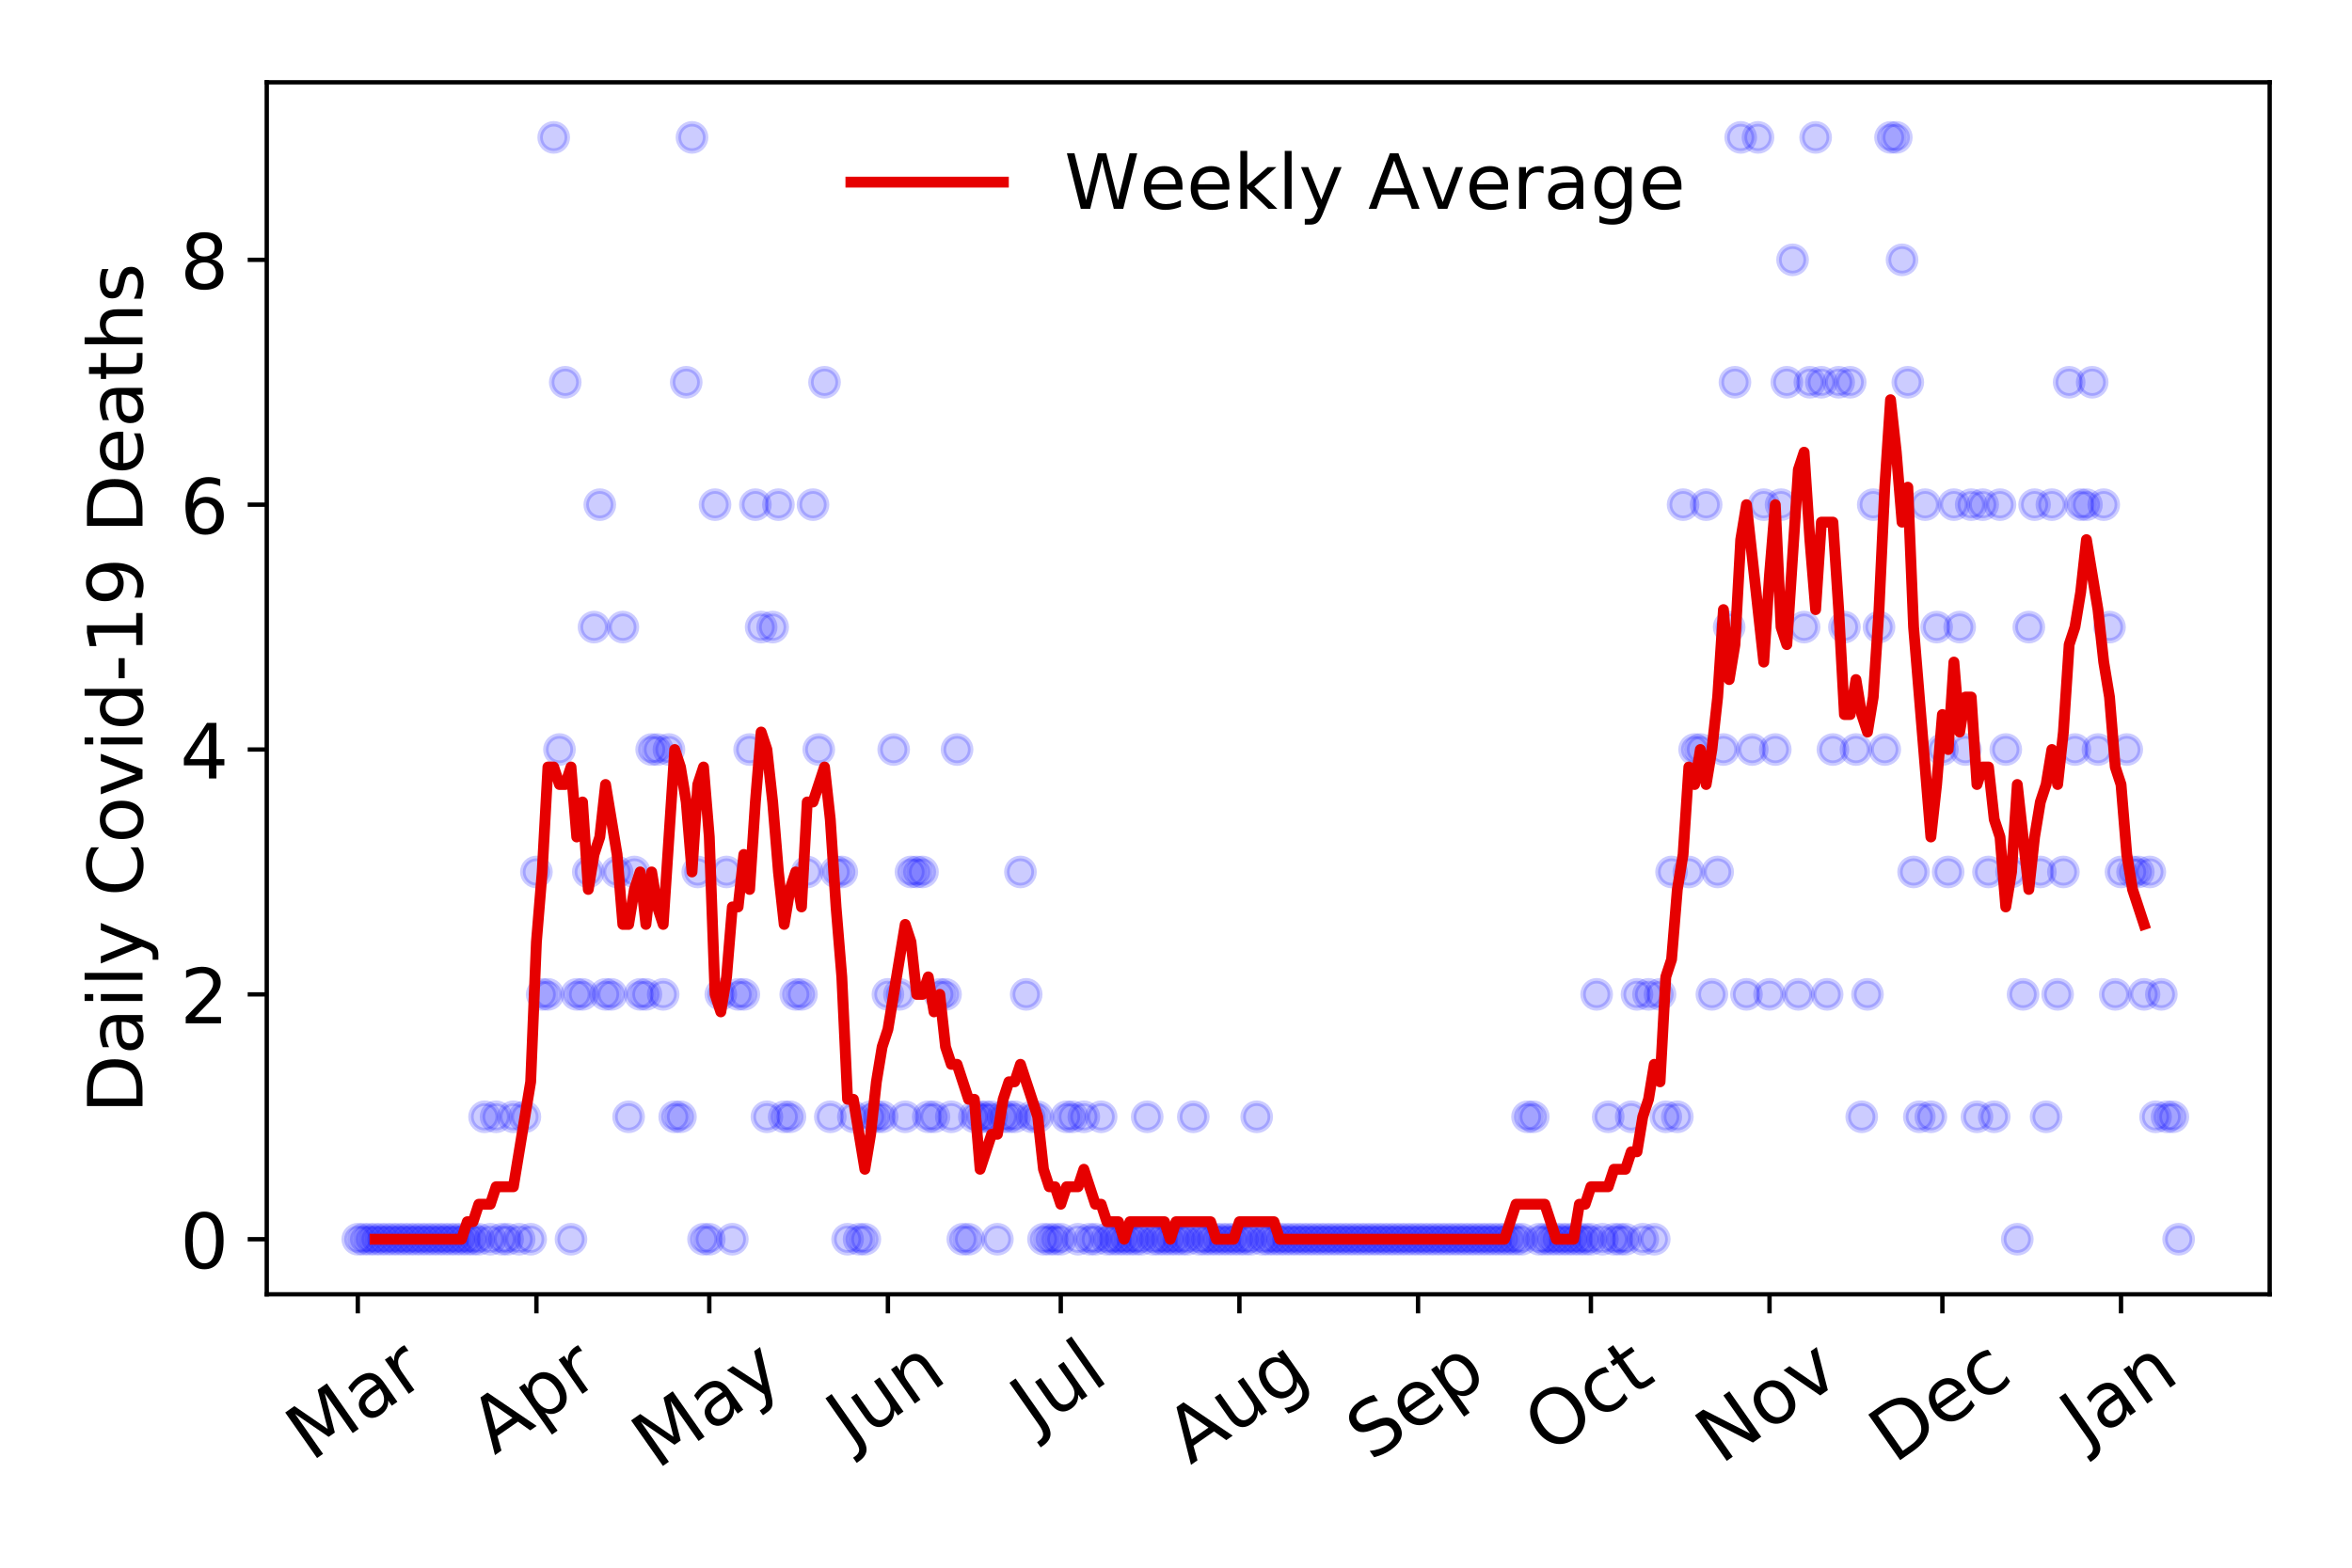 <?xml version="1.0" encoding="utf-8" standalone="no"?>
<!DOCTYPE svg PUBLIC "-//W3C//DTD SVG 1.1//EN"
  "http://www.w3.org/Graphics/SVG/1.1/DTD/svg11.dtd">
<!-- Created with matplotlib (https://matplotlib.org/) -->
<svg height="288pt" version="1.1" viewBox="0 0 432 288" width="432pt" xmlns="http://www.w3.org/2000/svg" xmlns:xlink="http://www.w3.org/1999/xlink">
 <defs>
  <style type="text/css">
*{stroke-linecap:butt;stroke-linejoin:round;}
  </style>
 </defs>
 <g id="figure_1">
  <g id="patch_1">
   <path d="M 0 288 
L 432 288 
L 432 0 
L 0 0 
z
" style="fill:#ffffff;"/>
  </g>
  <g id="axes_1">
   <g id="patch_2">
    <path d="M 48.995 237.778 
L 416.88 237.778 
L 416.88 15.12 
L 48.995 15.12 
z
" style="fill:#ffffff;"/>
   </g>
   <g id="matplotlib.axis_1">
    <g id="xtick_1">
     <g id="line2d_1">
      <defs>
       <path d="M 0 0 
L 0 3.5 
" id="m1fc87497b6" style="stroke:#000000;stroke-width:0.8;"/>
      </defs>
      <g>
       <use style="stroke:#000000;stroke-width:0.8;" x="65.717" xlink:href="#m1fc87497b6" y="237.778"/>
      </g>
     </g>
     <g id="text_1">
      <!-- Mar -->
      <defs>
       <path d="M 9.812 72.906 
L 24.516 72.906 
L 43.109 23.297 
L 61.812 72.906 
L 76.516 72.906 
L 76.516 0 
L 66.891 0 
L 66.891 64.016 
L 48.094 14.016 
L 38.188 14.016 
L 19.391 64.016 
L 19.391 0 
L 9.812 0 
z
" id="DejaVuSans-77"/>
       <path d="M 34.281 27.484 
Q 23.391 27.484 19.188 25 
Q 14.984 22.516 14.984 16.5 
Q 14.984 11.719 18.141 8.906 
Q 21.297 6.109 26.703 6.109 
Q 34.188 6.109 38.703 11.406 
Q 43.219 16.703 43.219 25.484 
L 43.219 27.484 
z
M 52.203 31.203 
L 52.203 0 
L 43.219 0 
L 43.219 8.297 
Q 40.141 3.328 35.547 0.953 
Q 30.953 -1.422 24.312 -1.422 
Q 15.922 -1.422 10.953 3.297 
Q 6 8.016 6 15.922 
Q 6 25.141 12.172 29.828 
Q 18.359 34.516 30.609 34.516 
L 43.219 34.516 
L 43.219 35.406 
Q 43.219 41.609 39.141 45 
Q 35.062 48.391 27.688 48.391 
Q 23 48.391 18.547 47.266 
Q 14.109 46.141 10.016 43.891 
L 10.016 52.203 
Q 14.938 54.109 19.578 55.047 
Q 24.219 56 28.609 56 
Q 40.484 56 46.344 49.844 
Q 52.203 43.703 52.203 31.203 
z
" id="DejaVuSans-97"/>
       <path d="M 41.109 46.297 
Q 39.594 47.172 37.812 47.578 
Q 36.031 48 33.891 48 
Q 26.266 48 22.188 43.047 
Q 18.109 38.094 18.109 28.812 
L 18.109 0 
L 9.078 0 
L 9.078 54.688 
L 18.109 54.688 
L 18.109 46.188 
Q 20.953 51.172 25.484 53.578 
Q 30.031 56 36.531 56 
Q 37.453 56 38.578 55.875 
Q 39.703 55.766 41.062 55.516 
z
" id="DejaVuSans-114"/>
      </defs>
      <g transform="translate(57.114 268.643)rotate(-35)scale(0.14 -0.14)">
       <use xlink:href="#DejaVuSans-77"/>
       <use x="86.279" xlink:href="#DejaVuSans-97"/>
       <use x="147.559" xlink:href="#DejaVuSans-114"/>
      </g>
     </g>
    </g>
    <g id="xtick_2">
     <g id="line2d_2">
      <g>
       <use style="stroke:#000000;stroke-width:0.8;" x="98.526" xlink:href="#m1fc87497b6" y="237.778"/>
      </g>
     </g>
     <g id="text_2">
      <!-- Apr -->
      <defs>
       <path d="M 34.188 63.188 
L 20.797 26.906 
L 47.609 26.906 
z
M 28.609 72.906 
L 39.797 72.906 
L 67.578 0 
L 57.328 0 
L 50.688 18.703 
L 17.828 18.703 
L 11.188 0 
L 0.781 0 
z
" id="DejaVuSans-65"/>
       <path d="M 18.109 8.203 
L 18.109 -20.797 
L 9.078 -20.797 
L 9.078 54.688 
L 18.109 54.688 
L 18.109 46.391 
Q 20.953 51.266 25.266 53.625 
Q 29.594 56 35.594 56 
Q 45.562 56 51.781 48.094 
Q 58.016 40.188 58.016 27.297 
Q 58.016 14.406 51.781 6.484 
Q 45.562 -1.422 35.594 -1.422 
Q 29.594 -1.422 25.266 0.953 
Q 20.953 3.328 18.109 8.203 
z
M 48.688 27.297 
Q 48.688 37.203 44.609 42.844 
Q 40.531 48.484 33.406 48.484 
Q 26.266 48.484 22.188 42.844 
Q 18.109 37.203 18.109 27.297 
Q 18.109 17.391 22.188 11.75 
Q 26.266 6.109 33.406 6.109 
Q 40.531 6.109 44.609 11.75 
Q 48.688 17.391 48.688 27.297 
z
" id="DejaVuSans-112"/>
      </defs>
      <g transform="translate(90.822 267.384)rotate(-35)scale(0.14 -0.14)">
       <use xlink:href="#DejaVuSans-65"/>
       <use x="68.408" xlink:href="#DejaVuSans-112"/>
       <use x="131.885" xlink:href="#DejaVuSans-114"/>
      </g>
     </g>
    </g>
    <g id="xtick_3">
     <g id="line2d_3">
      <g>
       <use style="stroke:#000000;stroke-width:0.8;" x="130.277" xlink:href="#m1fc87497b6" y="237.778"/>
      </g>
     </g>
     <g id="text_3">
      <!-- May -->
      <defs>
       <path d="M 32.172 -5.078 
Q 28.375 -14.844 24.75 -17.812 
Q 21.141 -20.797 15.094 -20.797 
L 7.906 -20.797 
L 7.906 -13.281 
L 13.188 -13.281 
Q 16.891 -13.281 18.938 -11.516 
Q 21 -9.766 23.484 -3.219 
L 25.094 0.875 
L 2.984 54.688 
L 12.5 54.688 
L 29.594 11.922 
L 46.688 54.688 
L 56.203 54.688 
z
" id="DejaVuSans-121"/>
      </defs>
      <g transform="translate(120.637 270.094)rotate(-35)scale(0.14 -0.14)">
       <use xlink:href="#DejaVuSans-77"/>
       <use x="86.279" xlink:href="#DejaVuSans-97"/>
       <use x="147.559" xlink:href="#DejaVuSans-121"/>
      </g>
     </g>
    </g>
    <g id="xtick_4">
     <g id="line2d_4">
      <g>
       <use style="stroke:#000000;stroke-width:0.8;" x="163.086" xlink:href="#m1fc87497b6" y="237.778"/>
      </g>
     </g>
     <g id="text_4">
      <!-- Jun -->
      <defs>
       <path d="M 9.812 72.906 
L 19.672 72.906 
L 19.672 5.078 
Q 19.672 -8.109 14.672 -14.062 
Q 9.672 -20.016 -1.422 -20.016 
L -5.172 -20.016 
L -5.172 -11.719 
L -2.094 -11.719 
Q 4.438 -11.719 7.125 -8.047 
Q 9.812 -4.391 9.812 5.078 
z
" id="DejaVuSans-74"/>
       <path d="M 8.5 21.578 
L 8.5 54.688 
L 17.484 54.688 
L 17.484 21.922 
Q 17.484 14.156 20.5 10.266 
Q 23.531 6.391 29.594 6.391 
Q 36.859 6.391 41.078 11.031 
Q 45.312 15.672 45.312 23.688 
L 45.312 54.688 
L 54.297 54.688 
L 54.297 0 
L 45.312 0 
L 45.312 8.406 
Q 42.047 3.422 37.719 1 
Q 33.406 -1.422 27.688 -1.422 
Q 18.266 -1.422 13.375 4.438 
Q 8.5 10.297 8.5 21.578 
z
M 31.109 56 
z
" id="DejaVuSans-117"/>
       <path d="M 54.891 33.016 
L 54.891 0 
L 45.906 0 
L 45.906 32.719 
Q 45.906 40.484 42.875 44.328 
Q 39.844 48.188 33.797 48.188 
Q 26.516 48.188 22.312 43.547 
Q 18.109 38.922 18.109 30.906 
L 18.109 0 
L 9.078 0 
L 9.078 54.688 
L 18.109 54.688 
L 18.109 46.188 
Q 21.344 51.125 25.703 53.562 
Q 30.078 56 35.797 56 
Q 45.219 56 50.047 50.172 
Q 54.891 44.344 54.891 33.016 
z
" id="DejaVuSans-110"/>
      </defs>
      <g transform="translate(156.342 266.039)rotate(-35)scale(0.14 -0.14)">
       <use xlink:href="#DejaVuSans-74"/>
       <use x="29.492" xlink:href="#DejaVuSans-117"/>
       <use x="92.871" xlink:href="#DejaVuSans-110"/>
      </g>
     </g>
    </g>
    <g id="xtick_5">
     <g id="line2d_5">
      <g>
       <use style="stroke:#000000;stroke-width:0.8;" x="194.837" xlink:href="#m1fc87497b6" y="237.778"/>
      </g>
     </g>
     <g id="text_5">
      <!-- Jul -->
      <defs>
       <path d="M 9.422 75.984 
L 18.406 75.984 
L 18.406 0 
L 9.422 0 
z
" id="DejaVuSans-108"/>
      </defs>
      <g transform="translate(190.134 263.181)rotate(-35)scale(0.14 -0.14)">
       <use xlink:href="#DejaVuSans-74"/>
       <use x="29.492" xlink:href="#DejaVuSans-117"/>
       <use x="92.871" xlink:href="#DejaVuSans-108"/>
      </g>
     </g>
    </g>
    <g id="xtick_6">
     <g id="line2d_6">
      <g>
       <use style="stroke:#000000;stroke-width:0.8;" x="227.646" xlink:href="#m1fc87497b6" y="237.778"/>
      </g>
     </g>
     <g id="text_6">
      <!-- Aug -->
      <defs>
       <path d="M 45.406 27.984 
Q 45.406 37.75 41.375 43.109 
Q 37.359 48.484 30.078 48.484 
Q 22.859 48.484 18.828 43.109 
Q 14.797 37.75 14.797 27.984 
Q 14.797 18.266 18.828 12.891 
Q 22.859 7.516 30.078 7.516 
Q 37.359 7.516 41.375 12.891 
Q 45.406 18.266 45.406 27.984 
z
M 54.391 6.781 
Q 54.391 -7.172 48.188 -13.984 
Q 42 -20.797 29.203 -20.797 
Q 24.469 -20.797 20.266 -20.094 
Q 16.062 -19.391 12.109 -17.922 
L 12.109 -9.188 
Q 16.062 -11.328 19.922 -12.344 
Q 23.781 -13.375 27.781 -13.375 
Q 36.625 -13.375 41.016 -8.766 
Q 45.406 -4.156 45.406 5.172 
L 45.406 9.625 
Q 42.625 4.781 38.281 2.391 
Q 33.938 0 27.875 0 
Q 17.828 0 11.672 7.656 
Q 5.516 15.328 5.516 27.984 
Q 5.516 40.672 11.672 48.328 
Q 17.828 56 27.875 56 
Q 33.938 56 38.281 53.609 
Q 42.625 51.219 45.406 46.391 
L 45.406 54.688 
L 54.391 54.688 
z
" id="DejaVuSans-103"/>
      </defs>
      <g transform="translate(218.665 269.172)rotate(-35)scale(0.14 -0.14)">
       <use xlink:href="#DejaVuSans-65"/>
       <use x="68.408" xlink:href="#DejaVuSans-117"/>
       <use x="131.787" xlink:href="#DejaVuSans-103"/>
      </g>
     </g>
    </g>
    <g id="xtick_7">
     <g id="line2d_7">
      <g>
       <use style="stroke:#000000;stroke-width:0.8;" x="260.455" xlink:href="#m1fc87497b6" y="237.778"/>
      </g>
     </g>
     <g id="text_7">
      <!-- Sep -->
      <defs>
       <path d="M 53.516 70.516 
L 53.516 60.891 
Q 47.906 63.578 42.922 64.891 
Q 37.938 66.219 33.297 66.219 
Q 25.25 66.219 20.875 63.094 
Q 16.5 59.969 16.5 54.203 
Q 16.5 49.359 19.406 46.891 
Q 22.312 44.438 30.422 42.922 
L 36.375 41.703 
Q 47.406 39.594 52.656 34.297 
Q 57.906 29 57.906 20.125 
Q 57.906 9.516 50.797 4.047 
Q 43.703 -1.422 29.984 -1.422 
Q 24.812 -1.422 18.969 -0.25 
Q 13.141 0.922 6.891 3.219 
L 6.891 13.375 
Q 12.891 10.016 18.656 8.297 
Q 24.422 6.594 29.984 6.594 
Q 38.422 6.594 43.016 9.906 
Q 47.609 13.234 47.609 19.391 
Q 47.609 24.75 44.312 27.781 
Q 41.016 30.812 33.5 32.328 
L 27.484 33.5 
Q 16.453 35.688 11.516 40.375 
Q 6.594 45.062 6.594 53.422 
Q 6.594 63.094 13.406 68.656 
Q 20.219 74.219 32.172 74.219 
Q 37.312 74.219 42.625 73.281 
Q 47.953 72.359 53.516 70.516 
z
" id="DejaVuSans-83"/>
       <path d="M 56.203 29.594 
L 56.203 25.203 
L 14.891 25.203 
Q 15.484 15.922 20.484 11.062 
Q 25.484 6.203 34.422 6.203 
Q 39.594 6.203 44.453 7.469 
Q 49.312 8.734 54.109 11.281 
L 54.109 2.781 
Q 49.266 0.734 44.188 -0.344 
Q 39.109 -1.422 33.891 -1.422 
Q 20.797 -1.422 13.156 6.188 
Q 5.516 13.812 5.516 26.812 
Q 5.516 40.234 12.766 48.109 
Q 20.016 56 32.328 56 
Q 43.359 56 49.781 48.891 
Q 56.203 41.797 56.203 29.594 
z
M 47.219 32.234 
Q 47.125 39.594 43.094 43.984 
Q 39.062 48.391 32.422 48.391 
Q 24.906 48.391 20.391 44.141 
Q 15.875 39.891 15.188 32.172 
z
" id="DejaVuSans-101"/>
      </defs>
      <g transform="translate(251.862 268.629)rotate(-35)scale(0.14 -0.14)">
       <use xlink:href="#DejaVuSans-83"/>
       <use x="63.477" xlink:href="#DejaVuSans-101"/>
       <use x="125" xlink:href="#DejaVuSans-112"/>
      </g>
     </g>
    </g>
    <g id="xtick_8">
     <g id="line2d_8">
      <g>
       <use style="stroke:#000000;stroke-width:0.8;" x="292.206" xlink:href="#m1fc87497b6" y="237.778"/>
      </g>
     </g>
     <g id="text_8">
      <!-- Oct -->
      <defs>
       <path d="M 39.406 66.219 
Q 28.656 66.219 22.328 58.203 
Q 16.016 50.203 16.016 36.375 
Q 16.016 22.609 22.328 14.594 
Q 28.656 6.594 39.406 6.594 
Q 50.141 6.594 56.422 14.594 
Q 62.703 22.609 62.703 36.375 
Q 62.703 50.203 56.422 58.203 
Q 50.141 66.219 39.406 66.219 
z
M 39.406 74.219 
Q 54.734 74.219 63.906 63.938 
Q 73.094 53.656 73.094 36.375 
Q 73.094 19.141 63.906 8.859 
Q 54.734 -1.422 39.406 -1.422 
Q 24.031 -1.422 14.812 8.828 
Q 5.609 19.094 5.609 36.375 
Q 5.609 53.656 14.812 63.938 
Q 24.031 74.219 39.406 74.219 
z
" id="DejaVuSans-79"/>
       <path d="M 48.781 52.594 
L 48.781 44.188 
Q 44.969 46.297 41.141 47.344 
Q 37.312 48.391 33.406 48.391 
Q 24.656 48.391 19.812 42.844 
Q 14.984 37.312 14.984 27.297 
Q 14.984 17.281 19.812 11.734 
Q 24.656 6.203 33.406 6.203 
Q 37.312 6.203 41.141 7.25 
Q 44.969 8.297 48.781 10.406 
L 48.781 2.094 
Q 45.016 0.344 40.984 -0.531 
Q 36.969 -1.422 32.422 -1.422 
Q 20.062 -1.422 12.781 6.344 
Q 5.516 14.109 5.516 27.297 
Q 5.516 40.672 12.859 48.328 
Q 20.219 56 33.016 56 
Q 37.156 56 41.109 55.141 
Q 45.062 54.297 48.781 52.594 
z
" id="DejaVuSans-99"/>
       <path d="M 18.312 70.219 
L 18.312 54.688 
L 36.812 54.688 
L 36.812 47.703 
L 18.312 47.703 
L 18.312 18.016 
Q 18.312 11.328 20.141 9.422 
Q 21.969 7.516 27.594 7.516 
L 36.812 7.516 
L 36.812 0 
L 27.594 0 
Q 17.188 0 13.234 3.875 
Q 9.281 7.766 9.281 18.016 
L 9.281 47.703 
L 2.688 47.703 
L 2.688 54.688 
L 9.281 54.688 
L 9.281 70.219 
z
" id="DejaVuSans-116"/>
      </defs>
      <g transform="translate(284.507 267.377)rotate(-35)scale(0.14 -0.14)">
       <use xlink:href="#DejaVuSans-79"/>
       <use x="78.711" xlink:href="#DejaVuSans-99"/>
       <use x="133.691" xlink:href="#DejaVuSans-116"/>
      </g>
     </g>
    </g>
    <g id="xtick_9">
     <g id="line2d_9">
      <g>
       <use style="stroke:#000000;stroke-width:0.8;" x="325.015" xlink:href="#m1fc87497b6" y="237.778"/>
      </g>
     </g>
     <g id="text_9">
      <!-- Nov -->
      <defs>
       <path d="M 9.812 72.906 
L 23.094 72.906 
L 55.422 11.922 
L 55.422 72.906 
L 64.984 72.906 
L 64.984 0 
L 51.703 0 
L 19.391 60.984 
L 19.391 0 
L 9.812 0 
z
" id="DejaVuSans-78"/>
       <path d="M 30.609 48.391 
Q 23.391 48.391 19.188 42.75 
Q 14.984 37.109 14.984 27.297 
Q 14.984 17.484 19.156 11.844 
Q 23.344 6.203 30.609 6.203 
Q 37.797 6.203 41.984 11.859 
Q 46.188 17.531 46.188 27.297 
Q 46.188 37.016 41.984 42.703 
Q 37.797 48.391 30.609 48.391 
z
M 30.609 56 
Q 42.328 56 49.016 48.375 
Q 55.719 40.766 55.719 27.297 
Q 55.719 13.875 49.016 6.219 
Q 42.328 -1.422 30.609 -1.422 
Q 18.844 -1.422 12.172 6.219 
Q 5.516 13.875 5.516 27.297 
Q 5.516 40.766 12.172 48.375 
Q 18.844 56 30.609 56 
z
" id="DejaVuSans-111"/>
       <path d="M 2.984 54.688 
L 12.5 54.688 
L 29.594 8.797 
L 46.688 54.688 
L 56.203 54.688 
L 35.688 0 
L 23.484 0 
z
" id="DejaVuSans-118"/>
      </defs>
      <g transform="translate(316.038 269.166)rotate(-35)scale(0.14 -0.14)">
       <use xlink:href="#DejaVuSans-78"/>
       <use x="74.805" xlink:href="#DejaVuSans-111"/>
       <use x="135.986" xlink:href="#DejaVuSans-118"/>
      </g>
     </g>
    </g>
    <g id="xtick_10">
     <g id="line2d_10">
      <g>
       <use style="stroke:#000000;stroke-width:0.8;" x="356.765" xlink:href="#m1fc87497b6" y="237.778"/>
      </g>
     </g>
     <g id="text_10">
      <!-- Dec -->
      <defs>
       <path d="M 19.672 64.797 
L 19.672 8.109 
L 31.594 8.109 
Q 46.688 8.109 53.688 14.938 
Q 60.688 21.781 60.688 36.531 
Q 60.688 51.172 53.688 57.984 
Q 46.688 64.797 31.594 64.797 
z
M 9.812 72.906 
L 30.078 72.906 
Q 51.266 72.906 61.172 64.094 
Q 71.094 55.281 71.094 36.531 
Q 71.094 17.672 61.125 8.828 
Q 51.172 0 30.078 0 
L 9.812 0 
z
" id="DejaVuSans-68"/>
      </defs>
      <g transform="translate(347.885 269.032)rotate(-35)scale(0.14 -0.14)">
       <use xlink:href="#DejaVuSans-68"/>
       <use x="77.002" xlink:href="#DejaVuSans-101"/>
       <use x="138.525" xlink:href="#DejaVuSans-99"/>
      </g>
     </g>
    </g>
    <g id="xtick_11">
     <g id="line2d_11">
      <g>
       <use style="stroke:#000000;stroke-width:0.8;" x="389.574" xlink:href="#m1fc87497b6" y="237.778"/>
      </g>
     </g>
     <g id="text_11">
      <!-- Jan -->
      <g transform="translate(382.951 265.871)rotate(-35)scale(0.14 -0.14)">
       <use xlink:href="#DejaVuSans-74"/>
       <use x="29.492" xlink:href="#DejaVuSans-97"/>
       <use x="90.771" xlink:href="#DejaVuSans-110"/>
      </g>
     </g>
    </g>
   </g>
   <g id="matplotlib.axis_2">
    <g id="ytick_1">
     <g id="line2d_12">
      <defs>
       <path d="M 0 0 
L -3.5 0 
" id="m6b99a87ec9" style="stroke:#000000;stroke-width:0.8;"/>
      </defs>
      <g>
       <use style="stroke:#000000;stroke-width:0.8;" x="48.995" xlink:href="#m6b99a87ec9" y="227.657"/>
      </g>
     </g>
     <g id="text_12">
      <!-- 0 -->
      <defs>
       <path d="M 31.781 66.406 
Q 24.172 66.406 20.328 58.906 
Q 16.5 51.422 16.5 36.375 
Q 16.5 21.391 20.328 13.891 
Q 24.172 6.391 31.781 6.391 
Q 39.453 6.391 43.281 13.891 
Q 47.125 21.391 47.125 36.375 
Q 47.125 51.422 43.281 58.906 
Q 39.453 66.406 31.781 66.406 
z
M 31.781 74.219 
Q 44.047 74.219 50.516 64.516 
Q 56.984 54.828 56.984 36.375 
Q 56.984 17.969 50.516 8.266 
Q 44.047 -1.422 31.781 -1.422 
Q 19.531 -1.422 13.062 8.266 
Q 6.594 17.969 6.594 36.375 
Q 6.594 54.828 13.062 64.516 
Q 19.531 74.219 31.781 74.219 
z
" id="DejaVuSans-48"/>
      </defs>
      <g transform="translate(33.087 232.976)scale(0.14 -0.14)">
       <use xlink:href="#DejaVuSans-48"/>
      </g>
     </g>
    </g>
    <g id="ytick_2">
     <g id="line2d_13">
      <g>
       <use style="stroke:#000000;stroke-width:0.8;" x="48.995" xlink:href="#m6b99a87ec9" y="182.676"/>
      </g>
     </g>
     <g id="text_13">
      <!-- 2 -->
      <defs>
       <path d="M 19.188 8.297 
L 53.609 8.297 
L 53.609 0 
L 7.328 0 
L 7.328 8.297 
Q 12.938 14.109 22.625 23.891 
Q 32.328 33.688 34.812 36.531 
Q 39.547 41.844 41.422 45.531 
Q 43.312 49.219 43.312 52.781 
Q 43.312 58.594 39.234 62.25 
Q 35.156 65.922 28.609 65.922 
Q 23.969 65.922 18.812 64.312 
Q 13.672 62.703 7.812 59.422 
L 7.812 69.391 
Q 13.766 71.781 18.938 73 
Q 24.125 74.219 28.422 74.219 
Q 39.75 74.219 46.484 68.547 
Q 53.219 62.891 53.219 53.422 
Q 53.219 48.922 51.531 44.891 
Q 49.859 40.875 45.406 35.406 
Q 44.188 33.984 37.641 27.219 
Q 31.109 20.453 19.188 8.297 
z
" id="DejaVuSans-50"/>
      </defs>
      <g transform="translate(33.087 187.995)scale(0.14 -0.14)">
       <use xlink:href="#DejaVuSans-50"/>
      </g>
     </g>
    </g>
    <g id="ytick_3">
     <g id="line2d_14">
      <g>
       <use style="stroke:#000000;stroke-width:0.8;" x="48.995" xlink:href="#m6b99a87ec9" y="137.694"/>
      </g>
     </g>
     <g id="text_14">
      <!-- 4 -->
      <defs>
       <path d="M 37.797 64.312 
L 12.891 25.391 
L 37.797 25.391 
z
M 35.203 72.906 
L 47.609 72.906 
L 47.609 25.391 
L 58.016 25.391 
L 58.016 17.188 
L 47.609 17.188 
L 47.609 0 
L 37.797 0 
L 37.797 17.188 
L 4.891 17.188 
L 4.891 26.703 
z
" id="DejaVuSans-52"/>
      </defs>
      <g transform="translate(33.087 143.013)scale(0.14 -0.14)">
       <use xlink:href="#DejaVuSans-52"/>
      </g>
     </g>
    </g>
    <g id="ytick_4">
     <g id="line2d_15">
      <g>
       <use style="stroke:#000000;stroke-width:0.8;" x="48.995" xlink:href="#m6b99a87ec9" y="92.713"/>
      </g>
     </g>
     <g id="text_15">
      <!-- 6 -->
      <defs>
       <path d="M 33.016 40.375 
Q 26.375 40.375 22.484 35.828 
Q 18.609 31.297 18.609 23.391 
Q 18.609 15.531 22.484 10.953 
Q 26.375 6.391 33.016 6.391 
Q 39.656 6.391 43.531 10.953 
Q 47.406 15.531 47.406 23.391 
Q 47.406 31.297 43.531 35.828 
Q 39.656 40.375 33.016 40.375 
z
M 52.594 71.297 
L 52.594 62.312 
Q 48.875 64.062 45.094 64.984 
Q 41.312 65.922 37.594 65.922 
Q 27.828 65.922 22.672 59.328 
Q 17.531 52.734 16.797 39.406 
Q 19.672 43.656 24.016 45.922 
Q 28.375 48.188 33.594 48.188 
Q 44.578 48.188 50.953 41.516 
Q 57.328 34.859 57.328 23.391 
Q 57.328 12.156 50.688 5.359 
Q 44.047 -1.422 33.016 -1.422 
Q 20.359 -1.422 13.672 8.266 
Q 6.984 17.969 6.984 36.375 
Q 6.984 53.656 15.188 63.938 
Q 23.391 74.219 37.203 74.219 
Q 40.922 74.219 44.703 73.484 
Q 48.484 72.75 52.594 71.297 
z
" id="DejaVuSans-54"/>
      </defs>
      <g transform="translate(33.087 98.032)scale(0.14 -0.14)">
       <use xlink:href="#DejaVuSans-54"/>
      </g>
     </g>
    </g>
    <g id="ytick_5">
     <g id="line2d_16">
      <g>
       <use style="stroke:#000000;stroke-width:0.8;" x="48.995" xlink:href="#m6b99a87ec9" y="47.732"/>
      </g>
     </g>
     <g id="text_16">
      <!-- 8 -->
      <defs>
       <path d="M 31.781 34.625 
Q 24.75 34.625 20.719 30.859 
Q 16.703 27.094 16.703 20.516 
Q 16.703 13.922 20.719 10.156 
Q 24.75 6.391 31.781 6.391 
Q 38.812 6.391 42.859 10.172 
Q 46.922 13.969 46.922 20.516 
Q 46.922 27.094 42.891 30.859 
Q 38.875 34.625 31.781 34.625 
z
M 21.922 38.812 
Q 15.578 40.375 12.031 44.719 
Q 8.5 49.078 8.5 55.328 
Q 8.5 64.062 14.719 69.141 
Q 20.953 74.219 31.781 74.219 
Q 42.672 74.219 48.875 69.141 
Q 55.078 64.062 55.078 55.328 
Q 55.078 49.078 51.531 44.719 
Q 48 40.375 41.703 38.812 
Q 48.828 37.156 52.797 32.312 
Q 56.781 27.484 56.781 20.516 
Q 56.781 9.906 50.312 4.234 
Q 43.844 -1.422 31.781 -1.422 
Q 19.734 -1.422 13.25 4.234 
Q 6.781 9.906 6.781 20.516 
Q 6.781 27.484 10.781 32.312 
Q 14.797 37.156 21.922 38.812 
z
M 18.312 54.391 
Q 18.312 48.734 21.844 45.562 
Q 25.391 42.391 31.781 42.391 
Q 38.141 42.391 41.719 45.562 
Q 45.312 48.734 45.312 54.391 
Q 45.312 60.062 41.719 63.234 
Q 38.141 66.406 31.781 66.406 
Q 25.391 66.406 21.844 63.234 
Q 18.312 60.062 18.312 54.391 
z
" id="DejaVuSans-56"/>
      </defs>
      <g transform="translate(33.087 53.05)scale(0.14 -0.14)">
       <use xlink:href="#DejaVuSans-56"/>
      </g>
     </g>
    </g>
    <g id="text_17">
     <!-- Daily Covid-19 Deaths -->
     <defs>
      <path d="M 9.422 54.688 
L 18.406 54.688 
L 18.406 0 
L 9.422 0 
z
M 9.422 75.984 
L 18.406 75.984 
L 18.406 64.594 
L 9.422 64.594 
z
" id="DejaVuSans-105"/>
      <path id="DejaVuSans-32"/>
      <path d="M 64.406 67.281 
L 64.406 56.891 
Q 59.422 61.531 53.781 63.812 
Q 48.141 66.109 41.797 66.109 
Q 29.297 66.109 22.656 58.469 
Q 16.016 50.828 16.016 36.375 
Q 16.016 21.969 22.656 14.328 
Q 29.297 6.688 41.797 6.688 
Q 48.141 6.688 53.781 8.984 
Q 59.422 11.281 64.406 15.922 
L 64.406 5.609 
Q 59.234 2.094 53.438 0.328 
Q 47.656 -1.422 41.219 -1.422 
Q 24.656 -1.422 15.125 8.703 
Q 5.609 18.844 5.609 36.375 
Q 5.609 53.953 15.125 64.078 
Q 24.656 74.219 41.219 74.219 
Q 47.75 74.219 53.531 72.484 
Q 59.328 70.75 64.406 67.281 
z
" id="DejaVuSans-67"/>
      <path d="M 45.406 46.391 
L 45.406 75.984 
L 54.391 75.984 
L 54.391 0 
L 45.406 0 
L 45.406 8.203 
Q 42.578 3.328 38.25 0.953 
Q 33.938 -1.422 27.875 -1.422 
Q 17.969 -1.422 11.734 6.484 
Q 5.516 14.406 5.516 27.297 
Q 5.516 40.188 11.734 48.094 
Q 17.969 56 27.875 56 
Q 33.938 56 38.25 53.625 
Q 42.578 51.266 45.406 46.391 
z
M 14.797 27.297 
Q 14.797 17.391 18.875 11.75 
Q 22.953 6.109 30.078 6.109 
Q 37.203 6.109 41.297 11.75 
Q 45.406 17.391 45.406 27.297 
Q 45.406 37.203 41.297 42.844 
Q 37.203 48.484 30.078 48.484 
Q 22.953 48.484 18.875 42.844 
Q 14.797 37.203 14.797 27.297 
z
" id="DejaVuSans-100"/>
      <path d="M 4.891 31.391 
L 31.203 31.391 
L 31.203 23.391 
L 4.891 23.391 
z
" id="DejaVuSans-45"/>
      <path d="M 12.406 8.297 
L 28.516 8.297 
L 28.516 63.922 
L 10.984 60.406 
L 10.984 69.391 
L 28.422 72.906 
L 38.281 72.906 
L 38.281 8.297 
L 54.391 8.297 
L 54.391 0 
L 12.406 0 
z
" id="DejaVuSans-49"/>
      <path d="M 10.984 1.516 
L 10.984 10.5 
Q 14.703 8.734 18.5 7.812 
Q 22.312 6.891 25.984 6.891 
Q 35.75 6.891 40.891 13.453 
Q 46.047 20.016 46.781 33.406 
Q 43.953 29.203 39.594 26.953 
Q 35.25 24.703 29.984 24.703 
Q 19.047 24.703 12.672 31.312 
Q 6.297 37.938 6.297 49.422 
Q 6.297 60.641 12.938 67.422 
Q 19.578 74.219 30.609 74.219 
Q 43.266 74.219 49.922 64.516 
Q 56.594 54.828 56.594 36.375 
Q 56.594 19.141 48.406 8.859 
Q 40.234 -1.422 26.422 -1.422 
Q 22.703 -1.422 18.891 -0.688 
Q 15.094 0.047 10.984 1.516 
z
M 30.609 32.422 
Q 37.25 32.422 41.125 36.953 
Q 45.016 41.5 45.016 49.422 
Q 45.016 57.281 41.125 61.844 
Q 37.25 66.406 30.609 66.406 
Q 23.969 66.406 20.094 61.844 
Q 16.219 57.281 16.219 49.422 
Q 16.219 41.5 20.094 36.953 
Q 23.969 32.422 30.609 32.422 
z
" id="DejaVuSans-57"/>
      <path d="M 54.891 33.016 
L 54.891 0 
L 45.906 0 
L 45.906 32.719 
Q 45.906 40.484 42.875 44.328 
Q 39.844 48.188 33.797 48.188 
Q 26.516 48.188 22.312 43.547 
Q 18.109 38.922 18.109 30.906 
L 18.109 0 
L 9.078 0 
L 9.078 75.984 
L 18.109 75.984 
L 18.109 46.188 
Q 21.344 51.125 25.703 53.562 
Q 30.078 56 35.797 56 
Q 45.219 56 50.047 50.172 
Q 54.891 44.344 54.891 33.016 
z
" id="DejaVuSans-104"/>
      <path d="M 44.281 53.078 
L 44.281 44.578 
Q 40.484 46.531 36.375 47.5 
Q 32.281 48.484 27.875 48.484 
Q 21.188 48.484 17.844 46.438 
Q 14.5 44.391 14.5 40.281 
Q 14.5 37.156 16.891 35.375 
Q 19.281 33.594 26.516 31.984 
L 29.594 31.297 
Q 39.156 29.25 43.188 25.516 
Q 47.219 21.781 47.219 15.094 
Q 47.219 7.469 41.188 3.016 
Q 35.156 -1.422 24.609 -1.422 
Q 20.219 -1.422 15.453 -0.562 
Q 10.688 0.297 5.422 2 
L 5.422 11.281 
Q 10.406 8.688 15.234 7.391 
Q 20.062 6.109 24.812 6.109 
Q 31.156 6.109 34.562 8.281 
Q 37.984 10.453 37.984 14.406 
Q 37.984 18.062 35.516 20.016 
Q 33.062 21.969 24.703 23.781 
L 21.578 24.516 
Q 13.234 26.266 9.516 29.906 
Q 5.812 33.547 5.812 39.891 
Q 5.812 47.609 11.281 51.797 
Q 16.75 56 26.812 56 
Q 31.781 56 36.172 55.266 
Q 40.578 54.547 44.281 53.078 
z
" id="DejaVuSans-115"/>
     </defs>
     <g transform="translate(26.176 204.56)rotate(-90)scale(0.14 -0.14)">
      <use xlink:href="#DejaVuSans-68"/>
      <use x="77.002" xlink:href="#DejaVuSans-97"/>
      <use x="138.281" xlink:href="#DejaVuSans-105"/>
      <use x="166.064" xlink:href="#DejaVuSans-108"/>
      <use x="193.848" xlink:href="#DejaVuSans-121"/>
      <use x="253.027" xlink:href="#DejaVuSans-32"/>
      <use x="284.814" xlink:href="#DejaVuSans-67"/>
      <use x="354.639" xlink:href="#DejaVuSans-111"/>
      <use x="415.82" xlink:href="#DejaVuSans-118"/>
      <use x="475" xlink:href="#DejaVuSans-105"/>
      <use x="502.783" xlink:href="#DejaVuSans-100"/>
      <use x="566.26" xlink:href="#DejaVuSans-45"/>
      <use x="602.344" xlink:href="#DejaVuSans-49"/>
      <use x="665.967" xlink:href="#DejaVuSans-57"/>
      <use x="729.59" xlink:href="#DejaVuSans-32"/>
      <use x="761.377" xlink:href="#DejaVuSans-68"/>
      <use x="838.379" xlink:href="#DejaVuSans-101"/>
      <use x="899.902" xlink:href="#DejaVuSans-97"/>
      <use x="961.182" xlink:href="#DejaVuSans-116"/>
      <use x="1000.391" xlink:href="#DejaVuSans-104"/>
      <use x="1063.77" xlink:href="#DejaVuSans-115"/>
     </g>
    </g>
   </g>
   <g id="line2d_17">
    <defs>
     <path d="M 0 2.5 
C 0.663 2.5 1.299 2.237 1.768 1.768 
C 2.237 1.299 2.5 0.663 2.5 0 
C 2.5 -0.663 2.237 -1.299 1.768 -1.768 
C 1.299 -2.237 0.663 -2.5 0 -2.5 
C -0.663 -2.5 -1.299 -2.237 -1.768 -1.768 
C -2.237 -1.299 -2.5 -0.663 -2.5 0 
C -2.5 0.663 -2.237 1.299 -1.768 1.768 
C -1.299 2.237 -0.663 2.5 0 2.5 
z
" id="m1e42184aa4" style="stroke:#0000ff;stroke-opacity:0.2;"/>
    </defs>
    <g clip-path="url(#p7974887593)">
     <use style="fill:#0000ff;fill-opacity:0.2;stroke:#0000ff;stroke-opacity:0.2;" x="65.717" xlink:href="#m1e42184aa4" y="227.657"/>
     <use style="fill:#0000ff;fill-opacity:0.2;stroke:#0000ff;stroke-opacity:0.2;" x="66.775" xlink:href="#m1e42184aa4" y="227.657"/>
     <use style="fill:#0000ff;fill-opacity:0.2;stroke:#0000ff;stroke-opacity:0.2;" x="67.834" xlink:href="#m1e42184aa4" y="227.657"/>
     <use style="fill:#0000ff;fill-opacity:0.2;stroke:#0000ff;stroke-opacity:0.2;" x="68.892" xlink:href="#m1e42184aa4" y="227.657"/>
     <use style="fill:#0000ff;fill-opacity:0.2;stroke:#0000ff;stroke-opacity:0.2;" x="69.95" xlink:href="#m1e42184aa4" y="227.657"/>
     <use style="fill:#0000ff;fill-opacity:0.2;stroke:#0000ff;stroke-opacity:0.2;" x="71.009" xlink:href="#m1e42184aa4" y="227.657"/>
     <use style="fill:#0000ff;fill-opacity:0.2;stroke:#0000ff;stroke-opacity:0.2;" x="72.067" xlink:href="#m1e42184aa4" y="227.657"/>
     <use style="fill:#0000ff;fill-opacity:0.2;stroke:#0000ff;stroke-opacity:0.2;" x="73.126" xlink:href="#m1e42184aa4" y="227.657"/>
     <use style="fill:#0000ff;fill-opacity:0.2;stroke:#0000ff;stroke-opacity:0.2;" x="74.184" xlink:href="#m1e42184aa4" y="227.657"/>
     <use style="fill:#0000ff;fill-opacity:0.2;stroke:#0000ff;stroke-opacity:0.2;" x="75.242" xlink:href="#m1e42184aa4" y="227.657"/>
     <use style="fill:#0000ff;fill-opacity:0.2;stroke:#0000ff;stroke-opacity:0.2;" x="76.301" xlink:href="#m1e42184aa4" y="227.657"/>
     <use style="fill:#0000ff;fill-opacity:0.2;stroke:#0000ff;stroke-opacity:0.2;" x="77.359" xlink:href="#m1e42184aa4" y="227.657"/>
     <use style="fill:#0000ff;fill-opacity:0.2;stroke:#0000ff;stroke-opacity:0.2;" x="78.417" xlink:href="#m1e42184aa4" y="227.657"/>
     <use style="fill:#0000ff;fill-opacity:0.2;stroke:#0000ff;stroke-opacity:0.2;" x="79.476" xlink:href="#m1e42184aa4" y="227.657"/>
     <use style="fill:#0000ff;fill-opacity:0.2;stroke:#0000ff;stroke-opacity:0.2;" x="80.534" xlink:href="#m1e42184aa4" y="227.657"/>
     <use style="fill:#0000ff;fill-opacity:0.2;stroke:#0000ff;stroke-opacity:0.2;" x="81.592" xlink:href="#m1e42184aa4" y="227.657"/>
     <use style="fill:#0000ff;fill-opacity:0.2;stroke:#0000ff;stroke-opacity:0.2;" x="82.651" xlink:href="#m1e42184aa4" y="227.657"/>
     <use style="fill:#0000ff;fill-opacity:0.2;stroke:#0000ff;stroke-opacity:0.2;" x="83.709" xlink:href="#m1e42184aa4" y="227.657"/>
     <use style="fill:#0000ff;fill-opacity:0.2;stroke:#0000ff;stroke-opacity:0.2;" x="84.767" xlink:href="#m1e42184aa4" y="227.657"/>
     <use style="fill:#0000ff;fill-opacity:0.2;stroke:#0000ff;stroke-opacity:0.2;" x="85.826" xlink:href="#m1e42184aa4" y="227.657"/>
     <use style="fill:#0000ff;fill-opacity:0.2;stroke:#0000ff;stroke-opacity:0.2;" x="86.884" xlink:href="#m1e42184aa4" y="227.657"/>
     <use style="fill:#0000ff;fill-opacity:0.2;stroke:#0000ff;stroke-opacity:0.2;" x="87.943" xlink:href="#m1e42184aa4" y="227.657"/>
     <use style="fill:#0000ff;fill-opacity:0.2;stroke:#0000ff;stroke-opacity:0.2;" x="89.001" xlink:href="#m1e42184aa4" y="205.167"/>
     <use style="fill:#0000ff;fill-opacity:0.2;stroke:#0000ff;stroke-opacity:0.2;" x="90.059" xlink:href="#m1e42184aa4" y="227.657"/>
     <use style="fill:#0000ff;fill-opacity:0.2;stroke:#0000ff;stroke-opacity:0.2;" x="91.118" xlink:href="#m1e42184aa4" y="205.167"/>
     <use style="fill:#0000ff;fill-opacity:0.2;stroke:#0000ff;stroke-opacity:0.2;" x="92.176" xlink:href="#m1e42184aa4" y="227.657"/>
     <use style="fill:#0000ff;fill-opacity:0.2;stroke:#0000ff;stroke-opacity:0.2;" x="93.234" xlink:href="#m1e42184aa4" y="227.657"/>
     <use style="fill:#0000ff;fill-opacity:0.2;stroke:#0000ff;stroke-opacity:0.2;" x="94.293" xlink:href="#m1e42184aa4" y="205.167"/>
     <use style="fill:#0000ff;fill-opacity:0.2;stroke:#0000ff;stroke-opacity:0.2;" x="95.351" xlink:href="#m1e42184aa4" y="227.657"/>
     <use style="fill:#0000ff;fill-opacity:0.2;stroke:#0000ff;stroke-opacity:0.2;" x="96.409" xlink:href="#m1e42184aa4" y="205.167"/>
     <use style="fill:#0000ff;fill-opacity:0.2;stroke:#0000ff;stroke-opacity:0.2;" x="97.468" xlink:href="#m1e42184aa4" y="227.657"/>
     <use style="fill:#0000ff;fill-opacity:0.2;stroke:#0000ff;stroke-opacity:0.2;" x="98.526" xlink:href="#m1e42184aa4" y="160.185"/>
     <use style="fill:#0000ff;fill-opacity:0.2;stroke:#0000ff;stroke-opacity:0.2;" x="99.584" xlink:href="#m1e42184aa4" y="182.676"/>
     <use style="fill:#0000ff;fill-opacity:0.2;stroke:#0000ff;stroke-opacity:0.2;" x="100.643" xlink:href="#m1e42184aa4" y="182.676"/>
     <use style="fill:#0000ff;fill-opacity:0.2;stroke:#0000ff;stroke-opacity:0.2;" x="101.701" xlink:href="#m1e42184aa4" y="25.241"/>
     <use style="fill:#0000ff;fill-opacity:0.2;stroke:#0000ff;stroke-opacity:0.2;" x="102.76" xlink:href="#m1e42184aa4" y="137.694"/>
     <use style="fill:#0000ff;fill-opacity:0.2;stroke:#0000ff;stroke-opacity:0.2;" x="103.818" xlink:href="#m1e42184aa4" y="70.222"/>
     <use style="fill:#0000ff;fill-opacity:0.2;stroke:#0000ff;stroke-opacity:0.2;" x="104.876" xlink:href="#m1e42184aa4" y="227.657"/>
     <use style="fill:#0000ff;fill-opacity:0.2;stroke:#0000ff;stroke-opacity:0.2;" x="105.935" xlink:href="#m1e42184aa4" y="182.676"/>
     <use style="fill:#0000ff;fill-opacity:0.2;stroke:#0000ff;stroke-opacity:0.2;" x="106.993" xlink:href="#m1e42184aa4" y="182.676"/>
     <use style="fill:#0000ff;fill-opacity:0.2;stroke:#0000ff;stroke-opacity:0.2;" x="108.051" xlink:href="#m1e42184aa4" y="160.185"/>
     <use style="fill:#0000ff;fill-opacity:0.2;stroke:#0000ff;stroke-opacity:0.2;" x="109.11" xlink:href="#m1e42184aa4" y="115.204"/>
     <use style="fill:#0000ff;fill-opacity:0.2;stroke:#0000ff;stroke-opacity:0.2;" x="110.168" xlink:href="#m1e42184aa4" y="92.713"/>
     <use style="fill:#0000ff;fill-opacity:0.2;stroke:#0000ff;stroke-opacity:0.2;" x="111.226" xlink:href="#m1e42184aa4" y="182.676"/>
     <use style="fill:#0000ff;fill-opacity:0.2;stroke:#0000ff;stroke-opacity:0.2;" x="112.285" xlink:href="#m1e42184aa4" y="182.676"/>
     <use style="fill:#0000ff;fill-opacity:0.2;stroke:#0000ff;stroke-opacity:0.2;" x="113.343" xlink:href="#m1e42184aa4" y="160.185"/>
     <use style="fill:#0000ff;fill-opacity:0.2;stroke:#0000ff;stroke-opacity:0.2;" x="114.401" xlink:href="#m1e42184aa4" y="115.204"/>
     <use style="fill:#0000ff;fill-opacity:0.2;stroke:#0000ff;stroke-opacity:0.2;" x="115.46" xlink:href="#m1e42184aa4" y="205.167"/>
     <use style="fill:#0000ff;fill-opacity:0.2;stroke:#0000ff;stroke-opacity:0.2;" x="116.518" xlink:href="#m1e42184aa4" y="160.185"/>
     <use style="fill:#0000ff;fill-opacity:0.2;stroke:#0000ff;stroke-opacity:0.2;" x="117.577" xlink:href="#m1e42184aa4" y="182.676"/>
     <use style="fill:#0000ff;fill-opacity:0.2;stroke:#0000ff;stroke-opacity:0.2;" x="118.635" xlink:href="#m1e42184aa4" y="182.676"/>
     <use style="fill:#0000ff;fill-opacity:0.2;stroke:#0000ff;stroke-opacity:0.2;" x="119.693" xlink:href="#m1e42184aa4" y="137.694"/>
     <use style="fill:#0000ff;fill-opacity:0.2;stroke:#0000ff;stroke-opacity:0.2;" x="120.752" xlink:href="#m1e42184aa4" y="137.694"/>
     <use style="fill:#0000ff;fill-opacity:0.2;stroke:#0000ff;stroke-opacity:0.2;" x="121.81" xlink:href="#m1e42184aa4" y="182.676"/>
     <use style="fill:#0000ff;fill-opacity:0.2;stroke:#0000ff;stroke-opacity:0.2;" x="122.868" xlink:href="#m1e42184aa4" y="137.694"/>
     <use style="fill:#0000ff;fill-opacity:0.2;stroke:#0000ff;stroke-opacity:0.2;" x="123.927" xlink:href="#m1e42184aa4" y="205.167"/>
     <use style="fill:#0000ff;fill-opacity:0.2;stroke:#0000ff;stroke-opacity:0.2;" x="124.985" xlink:href="#m1e42184aa4" y="205.167"/>
     <use style="fill:#0000ff;fill-opacity:0.2;stroke:#0000ff;stroke-opacity:0.2;" x="126.043" xlink:href="#m1e42184aa4" y="70.222"/>
     <use style="fill:#0000ff;fill-opacity:0.2;stroke:#0000ff;stroke-opacity:0.2;" x="127.102" xlink:href="#m1e42184aa4" y="25.241"/>
     <use style="fill:#0000ff;fill-opacity:0.2;stroke:#0000ff;stroke-opacity:0.2;" x="128.16" xlink:href="#m1e42184aa4" y="160.185"/>
     <use style="fill:#0000ff;fill-opacity:0.2;stroke:#0000ff;stroke-opacity:0.2;" x="129.218" xlink:href="#m1e42184aa4" y="227.657"/>
     <use style="fill:#0000ff;fill-opacity:0.2;stroke:#0000ff;stroke-opacity:0.2;" x="130.277" xlink:href="#m1e42184aa4" y="227.657"/>
     <use style="fill:#0000ff;fill-opacity:0.2;stroke:#0000ff;stroke-opacity:0.2;" x="131.335" xlink:href="#m1e42184aa4" y="92.713"/>
     <use style="fill:#0000ff;fill-opacity:0.2;stroke:#0000ff;stroke-opacity:0.2;" x="132.394" xlink:href="#m1e42184aa4" y="182.676"/>
     <use style="fill:#0000ff;fill-opacity:0.2;stroke:#0000ff;stroke-opacity:0.2;" x="133.452" xlink:href="#m1e42184aa4" y="160.185"/>
     <use style="fill:#0000ff;fill-opacity:0.2;stroke:#0000ff;stroke-opacity:0.2;" x="134.51" xlink:href="#m1e42184aa4" y="227.657"/>
     <use style="fill:#0000ff;fill-opacity:0.2;stroke:#0000ff;stroke-opacity:0.2;" x="135.569" xlink:href="#m1e42184aa4" y="182.676"/>
     <use style="fill:#0000ff;fill-opacity:0.2;stroke:#0000ff;stroke-opacity:0.2;" x="136.627" xlink:href="#m1e42184aa4" y="182.676"/>
     <use style="fill:#0000ff;fill-opacity:0.2;stroke:#0000ff;stroke-opacity:0.2;" x="137.685" xlink:href="#m1e42184aa4" y="137.694"/>
     <use style="fill:#0000ff;fill-opacity:0.2;stroke:#0000ff;stroke-opacity:0.2;" x="138.744" xlink:href="#m1e42184aa4" y="92.713"/>
     <use style="fill:#0000ff;fill-opacity:0.2;stroke:#0000ff;stroke-opacity:0.2;" x="139.802" xlink:href="#m1e42184aa4" y="115.204"/>
     <use style="fill:#0000ff;fill-opacity:0.2;stroke:#0000ff;stroke-opacity:0.2;" x="140.86" xlink:href="#m1e42184aa4" y="205.167"/>
     <use style="fill:#0000ff;fill-opacity:0.2;stroke:#0000ff;stroke-opacity:0.2;" x="141.919" xlink:href="#m1e42184aa4" y="115.204"/>
     <use style="fill:#0000ff;fill-opacity:0.2;stroke:#0000ff;stroke-opacity:0.2;" x="142.977" xlink:href="#m1e42184aa4" y="92.713"/>
     <use style="fill:#0000ff;fill-opacity:0.2;stroke:#0000ff;stroke-opacity:0.2;" x="144.035" xlink:href="#m1e42184aa4" y="205.167"/>
     <use style="fill:#0000ff;fill-opacity:0.2;stroke:#0000ff;stroke-opacity:0.2;" x="145.094" xlink:href="#m1e42184aa4" y="205.167"/>
     <use style="fill:#0000ff;fill-opacity:0.2;stroke:#0000ff;stroke-opacity:0.2;" x="146.152" xlink:href="#m1e42184aa4" y="182.676"/>
     <use style="fill:#0000ff;fill-opacity:0.2;stroke:#0000ff;stroke-opacity:0.2;" x="147.211" xlink:href="#m1e42184aa4" y="182.676"/>
     <use style="fill:#0000ff;fill-opacity:0.2;stroke:#0000ff;stroke-opacity:0.2;" x="148.269" xlink:href="#m1e42184aa4" y="160.185"/>
     <use style="fill:#0000ff;fill-opacity:0.2;stroke:#0000ff;stroke-opacity:0.2;" x="149.327" xlink:href="#m1e42184aa4" y="92.713"/>
     <use style="fill:#0000ff;fill-opacity:0.2;stroke:#0000ff;stroke-opacity:0.2;" x="150.386" xlink:href="#m1e42184aa4" y="137.694"/>
     <use style="fill:#0000ff;fill-opacity:0.2;stroke:#0000ff;stroke-opacity:0.2;" x="151.444" xlink:href="#m1e42184aa4" y="70.222"/>
     <use style="fill:#0000ff;fill-opacity:0.2;stroke:#0000ff;stroke-opacity:0.2;" x="152.502" xlink:href="#m1e42184aa4" y="205.167"/>
     <use style="fill:#0000ff;fill-opacity:0.2;stroke:#0000ff;stroke-opacity:0.2;" x="153.561" xlink:href="#m1e42184aa4" y="160.185"/>
     <use style="fill:#0000ff;fill-opacity:0.2;stroke:#0000ff;stroke-opacity:0.2;" x="154.619" xlink:href="#m1e42184aa4" y="160.185"/>
     <use style="fill:#0000ff;fill-opacity:0.2;stroke:#0000ff;stroke-opacity:0.2;" x="155.677" xlink:href="#m1e42184aa4" y="227.657"/>
     <use style="fill:#0000ff;fill-opacity:0.2;stroke:#0000ff;stroke-opacity:0.2;" x="156.736" xlink:href="#m1e42184aa4" y="205.167"/>
     <use style="fill:#0000ff;fill-opacity:0.2;stroke:#0000ff;stroke-opacity:0.2;" x="157.794" xlink:href="#m1e42184aa4" y="227.657"/>
     <use style="fill:#0000ff;fill-opacity:0.2;stroke:#0000ff;stroke-opacity:0.2;" x="158.852" xlink:href="#m1e42184aa4" y="227.657"/>
     <use style="fill:#0000ff;fill-opacity:0.2;stroke:#0000ff;stroke-opacity:0.2;" x="159.911" xlink:href="#m1e42184aa4" y="205.167"/>
     <use style="fill:#0000ff;fill-opacity:0.2;stroke:#0000ff;stroke-opacity:0.2;" x="160.969" xlink:href="#m1e42184aa4" y="205.167"/>
     <use style="fill:#0000ff;fill-opacity:0.2;stroke:#0000ff;stroke-opacity:0.2;" x="162.028" xlink:href="#m1e42184aa4" y="205.167"/>
     <use style="fill:#0000ff;fill-opacity:0.2;stroke:#0000ff;stroke-opacity:0.2;" x="163.086" xlink:href="#m1e42184aa4" y="182.676"/>
     <use style="fill:#0000ff;fill-opacity:0.2;stroke:#0000ff;stroke-opacity:0.2;" x="164.144" xlink:href="#m1e42184aa4" y="137.694"/>
     <use style="fill:#0000ff;fill-opacity:0.2;stroke:#0000ff;stroke-opacity:0.2;" x="165.203" xlink:href="#m1e42184aa4" y="182.676"/>
     <use style="fill:#0000ff;fill-opacity:0.2;stroke:#0000ff;stroke-opacity:0.2;" x="166.261" xlink:href="#m1e42184aa4" y="205.167"/>
     <use style="fill:#0000ff;fill-opacity:0.2;stroke:#0000ff;stroke-opacity:0.2;" x="167.319" xlink:href="#m1e42184aa4" y="160.185"/>
     <use style="fill:#0000ff;fill-opacity:0.2;stroke:#0000ff;stroke-opacity:0.2;" x="168.378" xlink:href="#m1e42184aa4" y="160.185"/>
     <use style="fill:#0000ff;fill-opacity:0.2;stroke:#0000ff;stroke-opacity:0.2;" x="169.436" xlink:href="#m1e42184aa4" y="160.185"/>
     <use style="fill:#0000ff;fill-opacity:0.2;stroke:#0000ff;stroke-opacity:0.2;" x="170.494" xlink:href="#m1e42184aa4" y="205.167"/>
     <use style="fill:#0000ff;fill-opacity:0.2;stroke:#0000ff;stroke-opacity:0.2;" x="171.553" xlink:href="#m1e42184aa4" y="205.167"/>
     <use style="fill:#0000ff;fill-opacity:0.2;stroke:#0000ff;stroke-opacity:0.2;" x="172.611" xlink:href="#m1e42184aa4" y="182.676"/>
     <use style="fill:#0000ff;fill-opacity:0.2;stroke:#0000ff;stroke-opacity:0.2;" x="173.669" xlink:href="#m1e42184aa4" y="182.676"/>
     <use style="fill:#0000ff;fill-opacity:0.2;stroke:#0000ff;stroke-opacity:0.2;" x="174.728" xlink:href="#m1e42184aa4" y="205.167"/>
     <use style="fill:#0000ff;fill-opacity:0.2;stroke:#0000ff;stroke-opacity:0.2;" x="175.786" xlink:href="#m1e42184aa4" y="137.694"/>
     <use style="fill:#0000ff;fill-opacity:0.2;stroke:#0000ff;stroke-opacity:0.2;" x="176.845" xlink:href="#m1e42184aa4" y="227.657"/>
     <use style="fill:#0000ff;fill-opacity:0.2;stroke:#0000ff;stroke-opacity:0.2;" x="177.903" xlink:href="#m1e42184aa4" y="227.657"/>
     <use style="fill:#0000ff;fill-opacity:0.2;stroke:#0000ff;stroke-opacity:0.2;" x="178.961" xlink:href="#m1e42184aa4" y="205.167"/>
     <use style="fill:#0000ff;fill-opacity:0.2;stroke:#0000ff;stroke-opacity:0.2;" x="180.02" xlink:href="#m1e42184aa4" y="205.167"/>
     <use style="fill:#0000ff;fill-opacity:0.2;stroke:#0000ff;stroke-opacity:0.2;" x="181.078" xlink:href="#m1e42184aa4" y="205.167"/>
     <use style="fill:#0000ff;fill-opacity:0.2;stroke:#0000ff;stroke-opacity:0.2;" x="182.136" xlink:href="#m1e42184aa4" y="205.167"/>
     <use style="fill:#0000ff;fill-opacity:0.2;stroke:#0000ff;stroke-opacity:0.2;" x="183.195" xlink:href="#m1e42184aa4" y="227.657"/>
     <use style="fill:#0000ff;fill-opacity:0.2;stroke:#0000ff;stroke-opacity:0.2;" x="184.253" xlink:href="#m1e42184aa4" y="205.167"/>
     <use style="fill:#0000ff;fill-opacity:0.2;stroke:#0000ff;stroke-opacity:0.2;" x="185.311" xlink:href="#m1e42184aa4" y="205.167"/>
     <use style="fill:#0000ff;fill-opacity:0.2;stroke:#0000ff;stroke-opacity:0.2;" x="186.37" xlink:href="#m1e42184aa4" y="205.167"/>
     <use style="fill:#0000ff;fill-opacity:0.2;stroke:#0000ff;stroke-opacity:0.2;" x="187.428" xlink:href="#m1e42184aa4" y="160.185"/>
     <use style="fill:#0000ff;fill-opacity:0.2;stroke:#0000ff;stroke-opacity:0.2;" x="188.486" xlink:href="#m1e42184aa4" y="182.676"/>
     <use style="fill:#0000ff;fill-opacity:0.2;stroke:#0000ff;stroke-opacity:0.2;" x="189.545" xlink:href="#m1e42184aa4" y="205.167"/>
     <use style="fill:#0000ff;fill-opacity:0.2;stroke:#0000ff;stroke-opacity:0.2;" x="190.603" xlink:href="#m1e42184aa4" y="205.167"/>
     <use style="fill:#0000ff;fill-opacity:0.2;stroke:#0000ff;stroke-opacity:0.2;" x="191.662" xlink:href="#m1e42184aa4" y="227.657"/>
     <use style="fill:#0000ff;fill-opacity:0.2;stroke:#0000ff;stroke-opacity:0.2;" x="192.72" xlink:href="#m1e42184aa4" y="227.657"/>
     <use style="fill:#0000ff;fill-opacity:0.2;stroke:#0000ff;stroke-opacity:0.2;" x="193.778" xlink:href="#m1e42184aa4" y="227.657"/>
     <use style="fill:#0000ff;fill-opacity:0.2;stroke:#0000ff;stroke-opacity:0.2;" x="194.837" xlink:href="#m1e42184aa4" y="227.657"/>
     <use style="fill:#0000ff;fill-opacity:0.2;stroke:#0000ff;stroke-opacity:0.2;" x="195.895" xlink:href="#m1e42184aa4" y="205.167"/>
     <use style="fill:#0000ff;fill-opacity:0.2;stroke:#0000ff;stroke-opacity:0.2;" x="196.953" xlink:href="#m1e42184aa4" y="205.167"/>
     <use style="fill:#0000ff;fill-opacity:0.2;stroke:#0000ff;stroke-opacity:0.2;" x="198.012" xlink:href="#m1e42184aa4" y="227.657"/>
     <use style="fill:#0000ff;fill-opacity:0.2;stroke:#0000ff;stroke-opacity:0.2;" x="199.07" xlink:href="#m1e42184aa4" y="205.167"/>
     <use style="fill:#0000ff;fill-opacity:0.2;stroke:#0000ff;stroke-opacity:0.2;" x="200.128" xlink:href="#m1e42184aa4" y="227.657"/>
     <use style="fill:#0000ff;fill-opacity:0.2;stroke:#0000ff;stroke-opacity:0.2;" x="201.187" xlink:href="#m1e42184aa4" y="227.657"/>
     <use style="fill:#0000ff;fill-opacity:0.2;stroke:#0000ff;stroke-opacity:0.2;" x="202.245" xlink:href="#m1e42184aa4" y="205.167"/>
     <use style="fill:#0000ff;fill-opacity:0.2;stroke:#0000ff;stroke-opacity:0.2;" x="203.303" xlink:href="#m1e42184aa4" y="227.657"/>
     <use style="fill:#0000ff;fill-opacity:0.2;stroke:#0000ff;stroke-opacity:0.2;" x="204.362" xlink:href="#m1e42184aa4" y="227.657"/>
     <use style="fill:#0000ff;fill-opacity:0.2;stroke:#0000ff;stroke-opacity:0.2;" x="205.42" xlink:href="#m1e42184aa4" y="227.657"/>
     <use style="fill:#0000ff;fill-opacity:0.2;stroke:#0000ff;stroke-opacity:0.2;" x="206.479" xlink:href="#m1e42184aa4" y="227.657"/>
     <use style="fill:#0000ff;fill-opacity:0.2;stroke:#0000ff;stroke-opacity:0.2;" x="207.537" xlink:href="#m1e42184aa4" y="227.657"/>
     <use style="fill:#0000ff;fill-opacity:0.2;stroke:#0000ff;stroke-opacity:0.2;" x="208.595" xlink:href="#m1e42184aa4" y="227.657"/>
     <use style="fill:#0000ff;fill-opacity:0.2;stroke:#0000ff;stroke-opacity:0.2;" x="209.654" xlink:href="#m1e42184aa4" y="227.657"/>
     <use style="fill:#0000ff;fill-opacity:0.2;stroke:#0000ff;stroke-opacity:0.2;" x="210.712" xlink:href="#m1e42184aa4" y="205.167"/>
     <use style="fill:#0000ff;fill-opacity:0.2;stroke:#0000ff;stroke-opacity:0.2;" x="211.77" xlink:href="#m1e42184aa4" y="227.657"/>
     <use style="fill:#0000ff;fill-opacity:0.2;stroke:#0000ff;stroke-opacity:0.2;" x="212.829" xlink:href="#m1e42184aa4" y="227.657"/>
     <use style="fill:#0000ff;fill-opacity:0.2;stroke:#0000ff;stroke-opacity:0.2;" x="213.887" xlink:href="#m1e42184aa4" y="227.657"/>
     <use style="fill:#0000ff;fill-opacity:0.2;stroke:#0000ff;stroke-opacity:0.2;" x="214.945" xlink:href="#m1e42184aa4" y="227.657"/>
     <use style="fill:#0000ff;fill-opacity:0.2;stroke:#0000ff;stroke-opacity:0.2;" x="216.004" xlink:href="#m1e42184aa4" y="227.657"/>
     <use style="fill:#0000ff;fill-opacity:0.2;stroke:#0000ff;stroke-opacity:0.2;" x="217.062" xlink:href="#m1e42184aa4" y="227.657"/>
     <use style="fill:#0000ff;fill-opacity:0.2;stroke:#0000ff;stroke-opacity:0.2;" x="218.12" xlink:href="#m1e42184aa4" y="227.657"/>
     <use style="fill:#0000ff;fill-opacity:0.2;stroke:#0000ff;stroke-opacity:0.2;" x="219.179" xlink:href="#m1e42184aa4" y="205.167"/>
     <use style="fill:#0000ff;fill-opacity:0.2;stroke:#0000ff;stroke-opacity:0.2;" x="220.237" xlink:href="#m1e42184aa4" y="227.657"/>
     <use style="fill:#0000ff;fill-opacity:0.2;stroke:#0000ff;stroke-opacity:0.2;" x="221.296" xlink:href="#m1e42184aa4" y="227.657"/>
     <use style="fill:#0000ff;fill-opacity:0.2;stroke:#0000ff;stroke-opacity:0.2;" x="222.354" xlink:href="#m1e42184aa4" y="227.657"/>
     <use style="fill:#0000ff;fill-opacity:0.2;stroke:#0000ff;stroke-opacity:0.2;" x="223.412" xlink:href="#m1e42184aa4" y="227.657"/>
     <use style="fill:#0000ff;fill-opacity:0.2;stroke:#0000ff;stroke-opacity:0.2;" x="224.471" xlink:href="#m1e42184aa4" y="227.657"/>
     <use style="fill:#0000ff;fill-opacity:0.2;stroke:#0000ff;stroke-opacity:0.2;" x="225.529" xlink:href="#m1e42184aa4" y="227.657"/>
     <use style="fill:#0000ff;fill-opacity:0.2;stroke:#0000ff;stroke-opacity:0.2;" x="226.587" xlink:href="#m1e42184aa4" y="227.657"/>
     <use style="fill:#0000ff;fill-opacity:0.2;stroke:#0000ff;stroke-opacity:0.2;" x="227.646" xlink:href="#m1e42184aa4" y="227.657"/>
     <use style="fill:#0000ff;fill-opacity:0.2;stroke:#0000ff;stroke-opacity:0.2;" x="228.704" xlink:href="#m1e42184aa4" y="227.657"/>
     <use style="fill:#0000ff;fill-opacity:0.2;stroke:#0000ff;stroke-opacity:0.2;" x="229.762" xlink:href="#m1e42184aa4" y="227.657"/>
     <use style="fill:#0000ff;fill-opacity:0.2;stroke:#0000ff;stroke-opacity:0.2;" x="230.821" xlink:href="#m1e42184aa4" y="205.167"/>
     <use style="fill:#0000ff;fill-opacity:0.2;stroke:#0000ff;stroke-opacity:0.2;" x="231.879" xlink:href="#m1e42184aa4" y="227.657"/>
     <use style="fill:#0000ff;fill-opacity:0.2;stroke:#0000ff;stroke-opacity:0.2;" x="232.938" xlink:href="#m1e42184aa4" y="227.657"/>
     <use style="fill:#0000ff;fill-opacity:0.2;stroke:#0000ff;stroke-opacity:0.2;" x="233.996" xlink:href="#m1e42184aa4" y="227.657"/>
     <use style="fill:#0000ff;fill-opacity:0.2;stroke:#0000ff;stroke-opacity:0.2;" x="235.054" xlink:href="#m1e42184aa4" y="227.657"/>
     <use style="fill:#0000ff;fill-opacity:0.2;stroke:#0000ff;stroke-opacity:0.2;" x="236.113" xlink:href="#m1e42184aa4" y="227.657"/>
     <use style="fill:#0000ff;fill-opacity:0.2;stroke:#0000ff;stroke-opacity:0.2;" x="237.171" xlink:href="#m1e42184aa4" y="227.657"/>
     <use style="fill:#0000ff;fill-opacity:0.2;stroke:#0000ff;stroke-opacity:0.2;" x="238.229" xlink:href="#m1e42184aa4" y="227.657"/>
     <use style="fill:#0000ff;fill-opacity:0.2;stroke:#0000ff;stroke-opacity:0.2;" x="239.288" xlink:href="#m1e42184aa4" y="227.657"/>
     <use style="fill:#0000ff;fill-opacity:0.2;stroke:#0000ff;stroke-opacity:0.2;" x="240.346" xlink:href="#m1e42184aa4" y="227.657"/>
     <use style="fill:#0000ff;fill-opacity:0.2;stroke:#0000ff;stroke-opacity:0.2;" x="241.404" xlink:href="#m1e42184aa4" y="227.657"/>
     <use style="fill:#0000ff;fill-opacity:0.2;stroke:#0000ff;stroke-opacity:0.2;" x="242.463" xlink:href="#m1e42184aa4" y="227.657"/>
     <use style="fill:#0000ff;fill-opacity:0.2;stroke:#0000ff;stroke-opacity:0.2;" x="243.521" xlink:href="#m1e42184aa4" y="227.657"/>
     <use style="fill:#0000ff;fill-opacity:0.2;stroke:#0000ff;stroke-opacity:0.2;" x="244.579" xlink:href="#m1e42184aa4" y="227.657"/>
     <use style="fill:#0000ff;fill-opacity:0.2;stroke:#0000ff;stroke-opacity:0.2;" x="245.638" xlink:href="#m1e42184aa4" y="227.657"/>
     <use style="fill:#0000ff;fill-opacity:0.2;stroke:#0000ff;stroke-opacity:0.2;" x="246.696" xlink:href="#m1e42184aa4" y="227.657"/>
     <use style="fill:#0000ff;fill-opacity:0.2;stroke:#0000ff;stroke-opacity:0.2;" x="247.755" xlink:href="#m1e42184aa4" y="227.657"/>
     <use style="fill:#0000ff;fill-opacity:0.2;stroke:#0000ff;stroke-opacity:0.2;" x="248.813" xlink:href="#m1e42184aa4" y="227.657"/>
     <use style="fill:#0000ff;fill-opacity:0.2;stroke:#0000ff;stroke-opacity:0.2;" x="249.871" xlink:href="#m1e42184aa4" y="227.657"/>
     <use style="fill:#0000ff;fill-opacity:0.2;stroke:#0000ff;stroke-opacity:0.2;" x="250.93" xlink:href="#m1e42184aa4" y="227.657"/>
     <use style="fill:#0000ff;fill-opacity:0.2;stroke:#0000ff;stroke-opacity:0.2;" x="251.988" xlink:href="#m1e42184aa4" y="227.657"/>
     <use style="fill:#0000ff;fill-opacity:0.2;stroke:#0000ff;stroke-opacity:0.2;" x="253.046" xlink:href="#m1e42184aa4" y="227.657"/>
     <use style="fill:#0000ff;fill-opacity:0.2;stroke:#0000ff;stroke-opacity:0.2;" x="254.105" xlink:href="#m1e42184aa4" y="227.657"/>
     <use style="fill:#0000ff;fill-opacity:0.2;stroke:#0000ff;stroke-opacity:0.2;" x="255.163" xlink:href="#m1e42184aa4" y="227.657"/>
     <use style="fill:#0000ff;fill-opacity:0.2;stroke:#0000ff;stroke-opacity:0.2;" x="256.221" xlink:href="#m1e42184aa4" y="227.657"/>
     <use style="fill:#0000ff;fill-opacity:0.2;stroke:#0000ff;stroke-opacity:0.2;" x="257.28" xlink:href="#m1e42184aa4" y="227.657"/>
     <use style="fill:#0000ff;fill-opacity:0.2;stroke:#0000ff;stroke-opacity:0.2;" x="258.338" xlink:href="#m1e42184aa4" y="227.657"/>
     <use style="fill:#0000ff;fill-opacity:0.2;stroke:#0000ff;stroke-opacity:0.2;" x="259.396" xlink:href="#m1e42184aa4" y="227.657"/>
     <use style="fill:#0000ff;fill-opacity:0.2;stroke:#0000ff;stroke-opacity:0.2;" x="260.455" xlink:href="#m1e42184aa4" y="227.657"/>
     <use style="fill:#0000ff;fill-opacity:0.2;stroke:#0000ff;stroke-opacity:0.2;" x="261.513" xlink:href="#m1e42184aa4" y="227.657"/>
     <use style="fill:#0000ff;fill-opacity:0.2;stroke:#0000ff;stroke-opacity:0.2;" x="262.572" xlink:href="#m1e42184aa4" y="227.657"/>
     <use style="fill:#0000ff;fill-opacity:0.2;stroke:#0000ff;stroke-opacity:0.2;" x="263.63" xlink:href="#m1e42184aa4" y="227.657"/>
     <use style="fill:#0000ff;fill-opacity:0.2;stroke:#0000ff;stroke-opacity:0.2;" x="264.688" xlink:href="#m1e42184aa4" y="227.657"/>
     <use style="fill:#0000ff;fill-opacity:0.2;stroke:#0000ff;stroke-opacity:0.2;" x="265.747" xlink:href="#m1e42184aa4" y="227.657"/>
     <use style="fill:#0000ff;fill-opacity:0.2;stroke:#0000ff;stroke-opacity:0.2;" x="266.805" xlink:href="#m1e42184aa4" y="227.657"/>
     <use style="fill:#0000ff;fill-opacity:0.2;stroke:#0000ff;stroke-opacity:0.2;" x="267.863" xlink:href="#m1e42184aa4" y="227.657"/>
     <use style="fill:#0000ff;fill-opacity:0.2;stroke:#0000ff;stroke-opacity:0.2;" x="268.922" xlink:href="#m1e42184aa4" y="227.657"/>
     <use style="fill:#0000ff;fill-opacity:0.2;stroke:#0000ff;stroke-opacity:0.2;" x="269.98" xlink:href="#m1e42184aa4" y="227.657"/>
     <use style="fill:#0000ff;fill-opacity:0.2;stroke:#0000ff;stroke-opacity:0.2;" x="271.038" xlink:href="#m1e42184aa4" y="227.657"/>
     <use style="fill:#0000ff;fill-opacity:0.2;stroke:#0000ff;stroke-opacity:0.2;" x="272.097" xlink:href="#m1e42184aa4" y="227.657"/>
     <use style="fill:#0000ff;fill-opacity:0.2;stroke:#0000ff;stroke-opacity:0.2;" x="273.155" xlink:href="#m1e42184aa4" y="227.657"/>
     <use style="fill:#0000ff;fill-opacity:0.2;stroke:#0000ff;stroke-opacity:0.2;" x="274.213" xlink:href="#m1e42184aa4" y="227.657"/>
     <use style="fill:#0000ff;fill-opacity:0.2;stroke:#0000ff;stroke-opacity:0.2;" x="275.272" xlink:href="#m1e42184aa4" y="227.657"/>
     <use style="fill:#0000ff;fill-opacity:0.2;stroke:#0000ff;stroke-opacity:0.2;" x="276.33" xlink:href="#m1e42184aa4" y="227.657"/>
     <use style="fill:#0000ff;fill-opacity:0.2;stroke:#0000ff;stroke-opacity:0.2;" x="277.389" xlink:href="#m1e42184aa4" y="227.657"/>
     <use style="fill:#0000ff;fill-opacity:0.2;stroke:#0000ff;stroke-opacity:0.2;" x="278.447" xlink:href="#m1e42184aa4" y="227.657"/>
     <use style="fill:#0000ff;fill-opacity:0.2;stroke:#0000ff;stroke-opacity:0.2;" x="279.505" xlink:href="#m1e42184aa4" y="227.657"/>
     <use style="fill:#0000ff;fill-opacity:0.2;stroke:#0000ff;stroke-opacity:0.2;" x="280.564" xlink:href="#m1e42184aa4" y="205.167"/>
     <use style="fill:#0000ff;fill-opacity:0.2;stroke:#0000ff;stroke-opacity:0.2;" x="281.622" xlink:href="#m1e42184aa4" y="205.167"/>
     <use style="fill:#0000ff;fill-opacity:0.2;stroke:#0000ff;stroke-opacity:0.2;" x="282.68" xlink:href="#m1e42184aa4" y="227.657"/>
     <use style="fill:#0000ff;fill-opacity:0.2;stroke:#0000ff;stroke-opacity:0.2;" x="283.739" xlink:href="#m1e42184aa4" y="227.657"/>
     <use style="fill:#0000ff;fill-opacity:0.2;stroke:#0000ff;stroke-opacity:0.2;" x="284.797" xlink:href="#m1e42184aa4" y="227.657"/>
     <use style="fill:#0000ff;fill-opacity:0.2;stroke:#0000ff;stroke-opacity:0.2;" x="285.855" xlink:href="#m1e42184aa4" y="227.657"/>
     <use style="fill:#0000ff;fill-opacity:0.2;stroke:#0000ff;stroke-opacity:0.2;" x="286.914" xlink:href="#m1e42184aa4" y="227.657"/>
     <use style="fill:#0000ff;fill-opacity:0.2;stroke:#0000ff;stroke-opacity:0.2;" x="287.972" xlink:href="#m1e42184aa4" y="227.657"/>
     <use style="fill:#0000ff;fill-opacity:0.2;stroke:#0000ff;stroke-opacity:0.2;" x="289.03" xlink:href="#m1e42184aa4" y="227.657"/>
     <use style="fill:#0000ff;fill-opacity:0.2;stroke:#0000ff;stroke-opacity:0.2;" x="290.089" xlink:href="#m1e42184aa4" y="227.657"/>
     <use style="fill:#0000ff;fill-opacity:0.2;stroke:#0000ff;stroke-opacity:0.2;" x="291.147" xlink:href="#m1e42184aa4" y="227.657"/>
     <use style="fill:#0000ff;fill-opacity:0.2;stroke:#0000ff;stroke-opacity:0.2;" x="292.206" xlink:href="#m1e42184aa4" y="227.657"/>
     <use style="fill:#0000ff;fill-opacity:0.2;stroke:#0000ff;stroke-opacity:0.2;" x="293.264" xlink:href="#m1e42184aa4" y="182.676"/>
     <use style="fill:#0000ff;fill-opacity:0.2;stroke:#0000ff;stroke-opacity:0.2;" x="294.322" xlink:href="#m1e42184aa4" y="227.657"/>
     <use style="fill:#0000ff;fill-opacity:0.2;stroke:#0000ff;stroke-opacity:0.2;" x="295.381" xlink:href="#m1e42184aa4" y="205.167"/>
     <use style="fill:#0000ff;fill-opacity:0.2;stroke:#0000ff;stroke-opacity:0.2;" x="296.439" xlink:href="#m1e42184aa4" y="227.657"/>
     <use style="fill:#0000ff;fill-opacity:0.2;stroke:#0000ff;stroke-opacity:0.2;" x="297.497" xlink:href="#m1e42184aa4" y="227.657"/>
     <use style="fill:#0000ff;fill-opacity:0.2;stroke:#0000ff;stroke-opacity:0.2;" x="298.556" xlink:href="#m1e42184aa4" y="227.657"/>
     <use style="fill:#0000ff;fill-opacity:0.2;stroke:#0000ff;stroke-opacity:0.2;" x="299.614" xlink:href="#m1e42184aa4" y="205.167"/>
     <use style="fill:#0000ff;fill-opacity:0.2;stroke:#0000ff;stroke-opacity:0.2;" x="300.672" xlink:href="#m1e42184aa4" y="182.676"/>
     <use style="fill:#0000ff;fill-opacity:0.2;stroke:#0000ff;stroke-opacity:0.2;" x="301.731" xlink:href="#m1e42184aa4" y="227.657"/>
     <use style="fill:#0000ff;fill-opacity:0.2;stroke:#0000ff;stroke-opacity:0.2;" x="302.789" xlink:href="#m1e42184aa4" y="182.676"/>
     <use style="fill:#0000ff;fill-opacity:0.2;stroke:#0000ff;stroke-opacity:0.2;" x="303.847" xlink:href="#m1e42184aa4" y="227.657"/>
     <use style="fill:#0000ff;fill-opacity:0.2;stroke:#0000ff;stroke-opacity:0.2;" x="304.906" xlink:href="#m1e42184aa4" y="182.676"/>
     <use style="fill:#0000ff;fill-opacity:0.2;stroke:#0000ff;stroke-opacity:0.2;" x="305.964" xlink:href="#m1e42184aa4" y="205.167"/>
     <use style="fill:#0000ff;fill-opacity:0.2;stroke:#0000ff;stroke-opacity:0.2;" x="307.023" xlink:href="#m1e42184aa4" y="160.185"/>
     <use style="fill:#0000ff;fill-opacity:0.2;stroke:#0000ff;stroke-opacity:0.2;" x="308.081" xlink:href="#m1e42184aa4" y="205.167"/>
     <use style="fill:#0000ff;fill-opacity:0.2;stroke:#0000ff;stroke-opacity:0.2;" x="309.139" xlink:href="#m1e42184aa4" y="92.713"/>
     <use style="fill:#0000ff;fill-opacity:0.2;stroke:#0000ff;stroke-opacity:0.2;" x="310.198" xlink:href="#m1e42184aa4" y="160.185"/>
     <use style="fill:#0000ff;fill-opacity:0.2;stroke:#0000ff;stroke-opacity:0.2;" x="311.256" xlink:href="#m1e42184aa4" y="137.694"/>
     <use style="fill:#0000ff;fill-opacity:0.2;stroke:#0000ff;stroke-opacity:0.2;" x="312.314" xlink:href="#m1e42184aa4" y="137.694"/>
     <use style="fill:#0000ff;fill-opacity:0.2;stroke:#0000ff;stroke-opacity:0.2;" x="313.373" xlink:href="#m1e42184aa4" y="92.713"/>
     <use style="fill:#0000ff;fill-opacity:0.2;stroke:#0000ff;stroke-opacity:0.2;" x="314.431" xlink:href="#m1e42184aa4" y="182.676"/>
     <use style="fill:#0000ff;fill-opacity:0.2;stroke:#0000ff;stroke-opacity:0.2;" x="315.489" xlink:href="#m1e42184aa4" y="160.185"/>
     <use style="fill:#0000ff;fill-opacity:0.2;stroke:#0000ff;stroke-opacity:0.2;" x="316.548" xlink:href="#m1e42184aa4" y="137.694"/>
     <use style="fill:#0000ff;fill-opacity:0.2;stroke:#0000ff;stroke-opacity:0.2;" x="317.606" xlink:href="#m1e42184aa4" y="115.204"/>
     <use style="fill:#0000ff;fill-opacity:0.2;stroke:#0000ff;stroke-opacity:0.2;" x="318.664" xlink:href="#m1e42184aa4" y="70.222"/>
     <use style="fill:#0000ff;fill-opacity:0.2;stroke:#0000ff;stroke-opacity:0.2;" x="319.723" xlink:href="#m1e42184aa4" y="25.241"/>
     <use style="fill:#0000ff;fill-opacity:0.2;stroke:#0000ff;stroke-opacity:0.2;" x="320.781" xlink:href="#m1e42184aa4" y="182.676"/>
     <use style="fill:#0000ff;fill-opacity:0.2;stroke:#0000ff;stroke-opacity:0.2;" x="321.84" xlink:href="#m1e42184aa4" y="137.694"/>
     <use style="fill:#0000ff;fill-opacity:0.2;stroke:#0000ff;stroke-opacity:0.2;" x="322.898" xlink:href="#m1e42184aa4" y="25.241"/>
     <use style="fill:#0000ff;fill-opacity:0.2;stroke:#0000ff;stroke-opacity:0.2;" x="323.956" xlink:href="#m1e42184aa4" y="92.713"/>
     <use style="fill:#0000ff;fill-opacity:0.2;stroke:#0000ff;stroke-opacity:0.2;" x="325.015" xlink:href="#m1e42184aa4" y="182.676"/>
     <use style="fill:#0000ff;fill-opacity:0.2;stroke:#0000ff;stroke-opacity:0.2;" x="326.073" xlink:href="#m1e42184aa4" y="137.694"/>
     <use style="fill:#0000ff;fill-opacity:0.2;stroke:#0000ff;stroke-opacity:0.2;" x="327.131" xlink:href="#m1e42184aa4" y="92.713"/>
     <use style="fill:#0000ff;fill-opacity:0.2;stroke:#0000ff;stroke-opacity:0.2;" x="328.19" xlink:href="#m1e42184aa4" y="70.222"/>
     <use style="fill:#0000ff;fill-opacity:0.2;stroke:#0000ff;stroke-opacity:0.2;" x="329.248" xlink:href="#m1e42184aa4" y="47.732"/>
     <use style="fill:#0000ff;fill-opacity:0.2;stroke:#0000ff;stroke-opacity:0.2;" x="330.306" xlink:href="#m1e42184aa4" y="182.676"/>
     <use style="fill:#0000ff;fill-opacity:0.2;stroke:#0000ff;stroke-opacity:0.2;" x="331.365" xlink:href="#m1e42184aa4" y="115.204"/>
     <use style="fill:#0000ff;fill-opacity:0.2;stroke:#0000ff;stroke-opacity:0.2;" x="332.423" xlink:href="#m1e42184aa4" y="70.222"/>
     <use style="fill:#0000ff;fill-opacity:0.2;stroke:#0000ff;stroke-opacity:0.2;" x="333.481" xlink:href="#m1e42184aa4" y="25.241"/>
     <use style="fill:#0000ff;fill-opacity:0.2;stroke:#0000ff;stroke-opacity:0.2;" x="334.54" xlink:href="#m1e42184aa4" y="70.222"/>
     <use style="fill:#0000ff;fill-opacity:0.2;stroke:#0000ff;stroke-opacity:0.2;" x="335.598" xlink:href="#m1e42184aa4" y="182.676"/>
     <use style="fill:#0000ff;fill-opacity:0.2;stroke:#0000ff;stroke-opacity:0.2;" x="336.657" xlink:href="#m1e42184aa4" y="137.694"/>
     <use style="fill:#0000ff;fill-opacity:0.2;stroke:#0000ff;stroke-opacity:0.2;" x="337.715" xlink:href="#m1e42184aa4" y="70.222"/>
     <use style="fill:#0000ff;fill-opacity:0.2;stroke:#0000ff;stroke-opacity:0.2;" x="338.773" xlink:href="#m1e42184aa4" y="115.204"/>
     <use style="fill:#0000ff;fill-opacity:0.2;stroke:#0000ff;stroke-opacity:0.2;" x="339.832" xlink:href="#m1e42184aa4" y="70.222"/>
     <use style="fill:#0000ff;fill-opacity:0.2;stroke:#0000ff;stroke-opacity:0.2;" x="340.89" xlink:href="#m1e42184aa4" y="137.694"/>
     <use style="fill:#0000ff;fill-opacity:0.2;stroke:#0000ff;stroke-opacity:0.2;" x="341.948" xlink:href="#m1e42184aa4" y="205.167"/>
     <use style="fill:#0000ff;fill-opacity:0.2;stroke:#0000ff;stroke-opacity:0.2;" x="343.007" xlink:href="#m1e42184aa4" y="182.676"/>
     <use style="fill:#0000ff;fill-opacity:0.2;stroke:#0000ff;stroke-opacity:0.2;" x="344.065" xlink:href="#m1e42184aa4" y="92.713"/>
     <use style="fill:#0000ff;fill-opacity:0.2;stroke:#0000ff;stroke-opacity:0.2;" x="345.123" xlink:href="#m1e42184aa4" y="115.204"/>
     <use style="fill:#0000ff;fill-opacity:0.2;stroke:#0000ff;stroke-opacity:0.2;" x="346.182" xlink:href="#m1e42184aa4" y="137.694"/>
     <use style="fill:#0000ff;fill-opacity:0.2;stroke:#0000ff;stroke-opacity:0.2;" x="347.24" xlink:href="#m1e42184aa4" y="25.241"/>
     <use style="fill:#0000ff;fill-opacity:0.2;stroke:#0000ff;stroke-opacity:0.2;" x="348.298" xlink:href="#m1e42184aa4" y="25.241"/>
     <use style="fill:#0000ff;fill-opacity:0.2;stroke:#0000ff;stroke-opacity:0.2;" x="349.357" xlink:href="#m1e42184aa4" y="47.732"/>
     <use style="fill:#0000ff;fill-opacity:0.2;stroke:#0000ff;stroke-opacity:0.2;" x="350.415" xlink:href="#m1e42184aa4" y="70.222"/>
     <use style="fill:#0000ff;fill-opacity:0.2;stroke:#0000ff;stroke-opacity:0.2;" x="351.474" xlink:href="#m1e42184aa4" y="160.185"/>
     <use style="fill:#0000ff;fill-opacity:0.2;stroke:#0000ff;stroke-opacity:0.2;" x="352.532" xlink:href="#m1e42184aa4" y="205.167"/>
     <use style="fill:#0000ff;fill-opacity:0.2;stroke:#0000ff;stroke-opacity:0.2;" x="353.59" xlink:href="#m1e42184aa4" y="92.713"/>
     <use style="fill:#0000ff;fill-opacity:0.2;stroke:#0000ff;stroke-opacity:0.2;" x="354.649" xlink:href="#m1e42184aa4" y="205.167"/>
     <use style="fill:#0000ff;fill-opacity:0.2;stroke:#0000ff;stroke-opacity:0.2;" x="355.707" xlink:href="#m1e42184aa4" y="115.204"/>
     <use style="fill:#0000ff;fill-opacity:0.2;stroke:#0000ff;stroke-opacity:0.2;" x="356.765" xlink:href="#m1e42184aa4" y="137.694"/>
     <use style="fill:#0000ff;fill-opacity:0.2;stroke:#0000ff;stroke-opacity:0.2;" x="357.824" xlink:href="#m1e42184aa4" y="160.185"/>
     <use style="fill:#0000ff;fill-opacity:0.2;stroke:#0000ff;stroke-opacity:0.2;" x="358.882" xlink:href="#m1e42184aa4" y="92.713"/>
     <use style="fill:#0000ff;fill-opacity:0.2;stroke:#0000ff;stroke-opacity:0.2;" x="359.94" xlink:href="#m1e42184aa4" y="115.204"/>
     <use style="fill:#0000ff;fill-opacity:0.2;stroke:#0000ff;stroke-opacity:0.2;" x="360.999" xlink:href="#m1e42184aa4" y="137.694"/>
     <use style="fill:#0000ff;fill-opacity:0.2;stroke:#0000ff;stroke-opacity:0.2;" x="362.057" xlink:href="#m1e42184aa4" y="92.713"/>
     <use style="fill:#0000ff;fill-opacity:0.2;stroke:#0000ff;stroke-opacity:0.2;" x="363.115" xlink:href="#m1e42184aa4" y="205.167"/>
     <use style="fill:#0000ff;fill-opacity:0.2;stroke:#0000ff;stroke-opacity:0.2;" x="364.174" xlink:href="#m1e42184aa4" y="92.713"/>
     <use style="fill:#0000ff;fill-opacity:0.2;stroke:#0000ff;stroke-opacity:0.2;" x="365.232" xlink:href="#m1e42184aa4" y="160.185"/>
     <use style="fill:#0000ff;fill-opacity:0.2;stroke:#0000ff;stroke-opacity:0.2;" x="366.291" xlink:href="#m1e42184aa4" y="205.167"/>
     <use style="fill:#0000ff;fill-opacity:0.2;stroke:#0000ff;stroke-opacity:0.2;" x="367.349" xlink:href="#m1e42184aa4" y="92.713"/>
     <use style="fill:#0000ff;fill-opacity:0.2;stroke:#0000ff;stroke-opacity:0.2;" x="368.407" xlink:href="#m1e42184aa4" y="137.694"/>
     <use style="fill:#0000ff;fill-opacity:0.2;stroke:#0000ff;stroke-opacity:0.2;" x="369.466" xlink:href="#m1e42184aa4" y="160.185"/>
     <use style="fill:#0000ff;fill-opacity:0.2;stroke:#0000ff;stroke-opacity:0.2;" x="370.524" xlink:href="#m1e42184aa4" y="227.657"/>
     <use style="fill:#0000ff;fill-opacity:0.2;stroke:#0000ff;stroke-opacity:0.2;" x="371.582" xlink:href="#m1e42184aa4" y="182.676"/>
     <use style="fill:#0000ff;fill-opacity:0.2;stroke:#0000ff;stroke-opacity:0.2;" x="372.641" xlink:href="#m1e42184aa4" y="115.204"/>
     <use style="fill:#0000ff;fill-opacity:0.2;stroke:#0000ff;stroke-opacity:0.2;" x="373.699" xlink:href="#m1e42184aa4" y="92.713"/>
     <use style="fill:#0000ff;fill-opacity:0.2;stroke:#0000ff;stroke-opacity:0.2;" x="374.757" xlink:href="#m1e42184aa4" y="160.185"/>
     <use style="fill:#0000ff;fill-opacity:0.2;stroke:#0000ff;stroke-opacity:0.2;" x="375.816" xlink:href="#m1e42184aa4" y="205.167"/>
     <use style="fill:#0000ff;fill-opacity:0.2;stroke:#0000ff;stroke-opacity:0.2;" x="376.874" xlink:href="#m1e42184aa4" y="92.713"/>
     <use style="fill:#0000ff;fill-opacity:0.2;stroke:#0000ff;stroke-opacity:0.2;" x="377.932" xlink:href="#m1e42184aa4" y="182.676"/>
     <use style="fill:#0000ff;fill-opacity:0.2;stroke:#0000ff;stroke-opacity:0.2;" x="378.991" xlink:href="#m1e42184aa4" y="160.185"/>
     <use style="fill:#0000ff;fill-opacity:0.2;stroke:#0000ff;stroke-opacity:0.2;" x="380.049" xlink:href="#m1e42184aa4" y="70.222"/>
     <use style="fill:#0000ff;fill-opacity:0.2;stroke:#0000ff;stroke-opacity:0.2;" x="381.108" xlink:href="#m1e42184aa4" y="137.694"/>
     <use style="fill:#0000ff;fill-opacity:0.2;stroke:#0000ff;stroke-opacity:0.2;" x="382.166" xlink:href="#m1e42184aa4" y="92.713"/>
     <use style="fill:#0000ff;fill-opacity:0.2;stroke:#0000ff;stroke-opacity:0.2;" x="383.224" xlink:href="#m1e42184aa4" y="92.713"/>
     <use style="fill:#0000ff;fill-opacity:0.2;stroke:#0000ff;stroke-opacity:0.2;" x="384.283" xlink:href="#m1e42184aa4" y="70.222"/>
     <use style="fill:#0000ff;fill-opacity:0.2;stroke:#0000ff;stroke-opacity:0.2;" x="385.341" xlink:href="#m1e42184aa4" y="137.694"/>
     <use style="fill:#0000ff;fill-opacity:0.2;stroke:#0000ff;stroke-opacity:0.2;" x="386.399" xlink:href="#m1e42184aa4" y="92.713"/>
     <use style="fill:#0000ff;fill-opacity:0.2;stroke:#0000ff;stroke-opacity:0.2;" x="387.458" xlink:href="#m1e42184aa4" y="115.204"/>
     <use style="fill:#0000ff;fill-opacity:0.2;stroke:#0000ff;stroke-opacity:0.2;" x="388.516" xlink:href="#m1e42184aa4" y="182.676"/>
     <use style="fill:#0000ff;fill-opacity:0.2;stroke:#0000ff;stroke-opacity:0.2;" x="389.574" xlink:href="#m1e42184aa4" y="160.185"/>
     <use style="fill:#0000ff;fill-opacity:0.2;stroke:#0000ff;stroke-opacity:0.2;" x="390.633" xlink:href="#m1e42184aa4" y="137.694"/>
     <use style="fill:#0000ff;fill-opacity:0.2;stroke:#0000ff;stroke-opacity:0.2;" x="391.691" xlink:href="#m1e42184aa4" y="160.185"/>
     <use style="fill:#0000ff;fill-opacity:0.2;stroke:#0000ff;stroke-opacity:0.2;" x="392.749" xlink:href="#m1e42184aa4" y="160.185"/>
     <use style="fill:#0000ff;fill-opacity:0.2;stroke:#0000ff;stroke-opacity:0.2;" x="393.808" xlink:href="#m1e42184aa4" y="182.676"/>
     <use style="fill:#0000ff;fill-opacity:0.2;stroke:#0000ff;stroke-opacity:0.2;" x="394.866" xlink:href="#m1e42184aa4" y="160.185"/>
     <use style="fill:#0000ff;fill-opacity:0.2;stroke:#0000ff;stroke-opacity:0.2;" x="395.925" xlink:href="#m1e42184aa4" y="205.167"/>
     <use style="fill:#0000ff;fill-opacity:0.2;stroke:#0000ff;stroke-opacity:0.2;" x="396.983" xlink:href="#m1e42184aa4" y="182.676"/>
     <use style="fill:#0000ff;fill-opacity:0.2;stroke:#0000ff;stroke-opacity:0.2;" x="398.041" xlink:href="#m1e42184aa4" y="205.167"/>
     <use style="fill:#0000ff;fill-opacity:0.2;stroke:#0000ff;stroke-opacity:0.2;" x="399.1" xlink:href="#m1e42184aa4" y="205.167"/>
     <use style="fill:#0000ff;fill-opacity:0.2;stroke:#0000ff;stroke-opacity:0.2;" x="400.158" xlink:href="#m1e42184aa4" y="227.657"/>
    </g>
   </g>
   <g id="line2d_18">
    <path clip-path="url(#p7974887593)" d="M 68.892 227.657 
L 84.767 227.657 
L 85.826 224.444 
L 86.884 224.444 
L 87.943 221.231 
L 90.059 221.231 
L 91.118 218.018 
L 94.293 218.018 
L 97.468 198.741 
L 98.526 173.037 
L 99.584 160.185 
L 100.643 140.907 
L 101.701 140.907 
L 102.76 144.12 
L 103.818 144.12 
L 104.876 140.907 
L 105.935 153.759 
L 106.993 147.333 
L 108.051 163.398 
L 109.11 156.972 
L 110.168 153.759 
L 111.226 144.12 
L 113.343 156.972 
L 114.401 169.824 
L 115.46 169.824 
L 116.518 163.398 
L 117.577 160.185 
L 118.635 169.824 
L 119.693 160.185 
L 120.752 166.611 
L 121.81 169.824 
L 123.927 137.694 
L 124.985 140.907 
L 126.043 147.333 
L 127.102 160.185 
L 128.16 144.12 
L 129.218 140.907 
L 130.277 153.759 
L 131.335 182.676 
L 132.394 185.889 
L 133.452 179.463 
L 134.51 166.611 
L 135.569 166.611 
L 136.627 156.972 
L 137.685 163.398 
L 138.744 147.333 
L 139.802 134.481 
L 140.86 137.694 
L 141.919 147.333 
L 142.977 160.185 
L 144.035 169.824 
L 145.094 163.398 
L 146.152 160.185 
L 147.211 166.611 
L 148.269 147.333 
L 149.327 147.333 
L 151.444 140.907 
L 152.502 150.546 
L 153.561 166.611 
L 154.619 179.463 
L 155.677 201.954 
L 156.736 201.954 
L 158.852 214.805 
L 159.911 208.38 
L 160.969 198.741 
L 162.028 192.315 
L 163.086 189.102 
L 166.261 169.824 
L 167.319 173.037 
L 168.378 182.676 
L 169.436 182.676 
L 170.494 179.463 
L 171.553 185.889 
L 172.611 182.676 
L 173.669 192.315 
L 174.728 195.528 
L 175.786 195.528 
L 177.903 201.954 
L 178.961 201.954 
L 180.02 214.805 
L 182.136 208.38 
L 183.195 208.38 
L 184.253 201.954 
L 185.311 198.741 
L 186.37 198.741 
L 187.428 195.528 
L 190.603 205.167 
L 191.662 214.805 
L 192.72 218.018 
L 193.778 218.018 
L 194.837 221.231 
L 195.895 218.018 
L 198.012 218.018 
L 199.07 214.805 
L 201.187 221.231 
L 202.245 221.231 
L 203.303 224.444 
L 205.42 224.444 
L 206.479 227.657 
L 207.537 224.444 
L 213.887 224.444 
L 214.945 227.657 
L 216.004 224.444 
L 222.354 224.444 
L 223.412 227.657 
L 226.587 227.657 
L 227.646 224.444 
L 233.996 224.444 
L 235.054 227.657 
L 276.33 227.657 
L 278.447 221.231 
L 283.739 221.231 
L 285.855 227.657 
L 289.03 227.657 
L 290.089 221.231 
L 291.147 221.231 
L 292.206 218.018 
L 295.381 218.018 
L 296.439 214.805 
L 298.556 214.805 
L 299.614 211.593 
L 300.672 211.593 
L 301.731 205.167 
L 302.789 201.954 
L 303.847 195.528 
L 304.906 198.741 
L 305.964 179.463 
L 307.023 176.25 
L 308.081 163.398 
L 309.139 156.972 
L 310.198 140.907 
L 311.256 144.12 
L 312.314 137.694 
L 313.373 144.12 
L 314.431 137.694 
L 315.489 128.056 
L 316.548 111.991 
L 317.606 124.843 
L 318.664 118.417 
L 319.723 99.139 
L 320.781 92.713 
L 323.956 121.63 
L 325.015 105.565 
L 326.073 92.713 
L 327.131 115.204 
L 328.19 118.417 
L 330.306 86.287 
L 331.365 83.074 
L 332.423 99.139 
L 333.481 111.991 
L 334.54 95.926 
L 336.657 95.926 
L 337.715 111.991 
L 338.773 131.269 
L 339.832 131.269 
L 340.89 124.843 
L 341.948 131.269 
L 343.007 134.481 
L 344.065 128.056 
L 345.123 111.991 
L 346.182 89.5 
L 347.24 73.435 
L 348.298 83.074 
L 349.357 95.926 
L 350.415 89.5 
L 351.474 115.204 
L 354.649 153.759 
L 355.707 144.12 
L 356.765 131.269 
L 357.824 137.694 
L 358.882 121.63 
L 359.94 134.481 
L 360.999 128.056 
L 362.057 128.056 
L 363.115 144.12 
L 364.174 140.907 
L 365.232 140.907 
L 366.291 150.546 
L 367.349 153.759 
L 368.407 166.611 
L 369.466 160.185 
L 370.524 144.12 
L 372.641 163.398 
L 373.699 153.759 
L 374.757 147.333 
L 375.816 144.12 
L 376.874 137.694 
L 377.932 144.12 
L 378.991 134.481 
L 380.049 118.417 
L 381.108 115.204 
L 382.166 108.778 
L 383.224 99.139 
L 385.341 111.991 
L 386.399 121.63 
L 387.458 128.056 
L 388.516 140.907 
L 389.574 144.12 
L 390.633 156.972 
L 391.691 163.398 
L 393.808 169.824 
L 393.808 169.824 
" style="fill:none;stroke:#e60000;stroke-linecap:square;stroke-width:2;"/>
   </g>
   <g id="patch_3">
    <path d="M 48.995 237.778 
L 48.995 15.12 
" style="fill:none;stroke:#000000;stroke-linecap:square;stroke-linejoin:miter;stroke-width:0.8;"/>
   </g>
   <g id="patch_4">
    <path d="M 416.88 237.778 
L 416.88 15.12 
" style="fill:none;stroke:#000000;stroke-linecap:square;stroke-linejoin:miter;stroke-width:0.8;"/>
   </g>
   <g id="patch_5">
    <path d="M 48.995 237.778 
L 416.88 237.778 
" style="fill:none;stroke:#000000;stroke-linecap:square;stroke-linejoin:miter;stroke-width:0.8;"/>
   </g>
   <g id="patch_6">
    <path d="M 48.995 15.12 
L 416.88 15.12 
" style="fill:none;stroke:#000000;stroke-linecap:square;stroke-linejoin:miter;stroke-width:0.8;"/>
   </g>
   <g id="legend_1">
    <g id="line2d_19">
     <path d="M 156.29 33.458 
L 184.29 33.458 
" style="fill:none;stroke:#e60000;stroke-linecap:square;stroke-width:2;"/>
    </g>
    <g id="line2d_20"/>
    <g id="text_18">
     <!-- Weekly Average -->
     <defs>
      <path d="M 3.328 72.906 
L 13.281 72.906 
L 28.609 11.281 
L 43.891 72.906 
L 54.984 72.906 
L 70.312 11.281 
L 85.594 72.906 
L 95.609 72.906 
L 77.297 0 
L 64.891 0 
L 49.516 63.281 
L 33.984 0 
L 21.578 0 
z
" id="DejaVuSans-87"/>
      <path d="M 9.078 75.984 
L 18.109 75.984 
L 18.109 31.109 
L 44.922 54.688 
L 56.391 54.688 
L 27.391 29.109 
L 57.625 0 
L 45.906 0 
L 18.109 26.703 
L 18.109 0 
L 9.078 0 
z
" id="DejaVuSans-107"/>
     </defs>
     <g transform="translate(195.49 38.358)scale(0.14 -0.14)">
      <use xlink:href="#DejaVuSans-87"/>
      <use x="98.799" xlink:href="#DejaVuSans-101"/>
      <use x="160.322" xlink:href="#DejaVuSans-101"/>
      <use x="221.846" xlink:href="#DejaVuSans-107"/>
      <use x="279.756" xlink:href="#DejaVuSans-108"/>
      <use x="307.539" xlink:href="#DejaVuSans-121"/>
      <use x="366.719" xlink:href="#DejaVuSans-32"/>
      <use x="398.506" xlink:href="#DejaVuSans-65"/>
      <use x="466.836" xlink:href="#DejaVuSans-118"/>
      <use x="526.016" xlink:href="#DejaVuSans-101"/>
      <use x="587.539" xlink:href="#DejaVuSans-114"/>
      <use x="628.652" xlink:href="#DejaVuSans-97"/>
      <use x="689.932" xlink:href="#DejaVuSans-103"/>
      <use x="753.408" xlink:href="#DejaVuSans-101"/>
     </g>
    </g>
   </g>
  </g>
 </g>
 <defs>
  <clipPath id="p7974887593">
   <rect height="222.658" width="367.885" x="48.995" y="15.12"/>
  </clipPath>
 </defs>
</svg>
